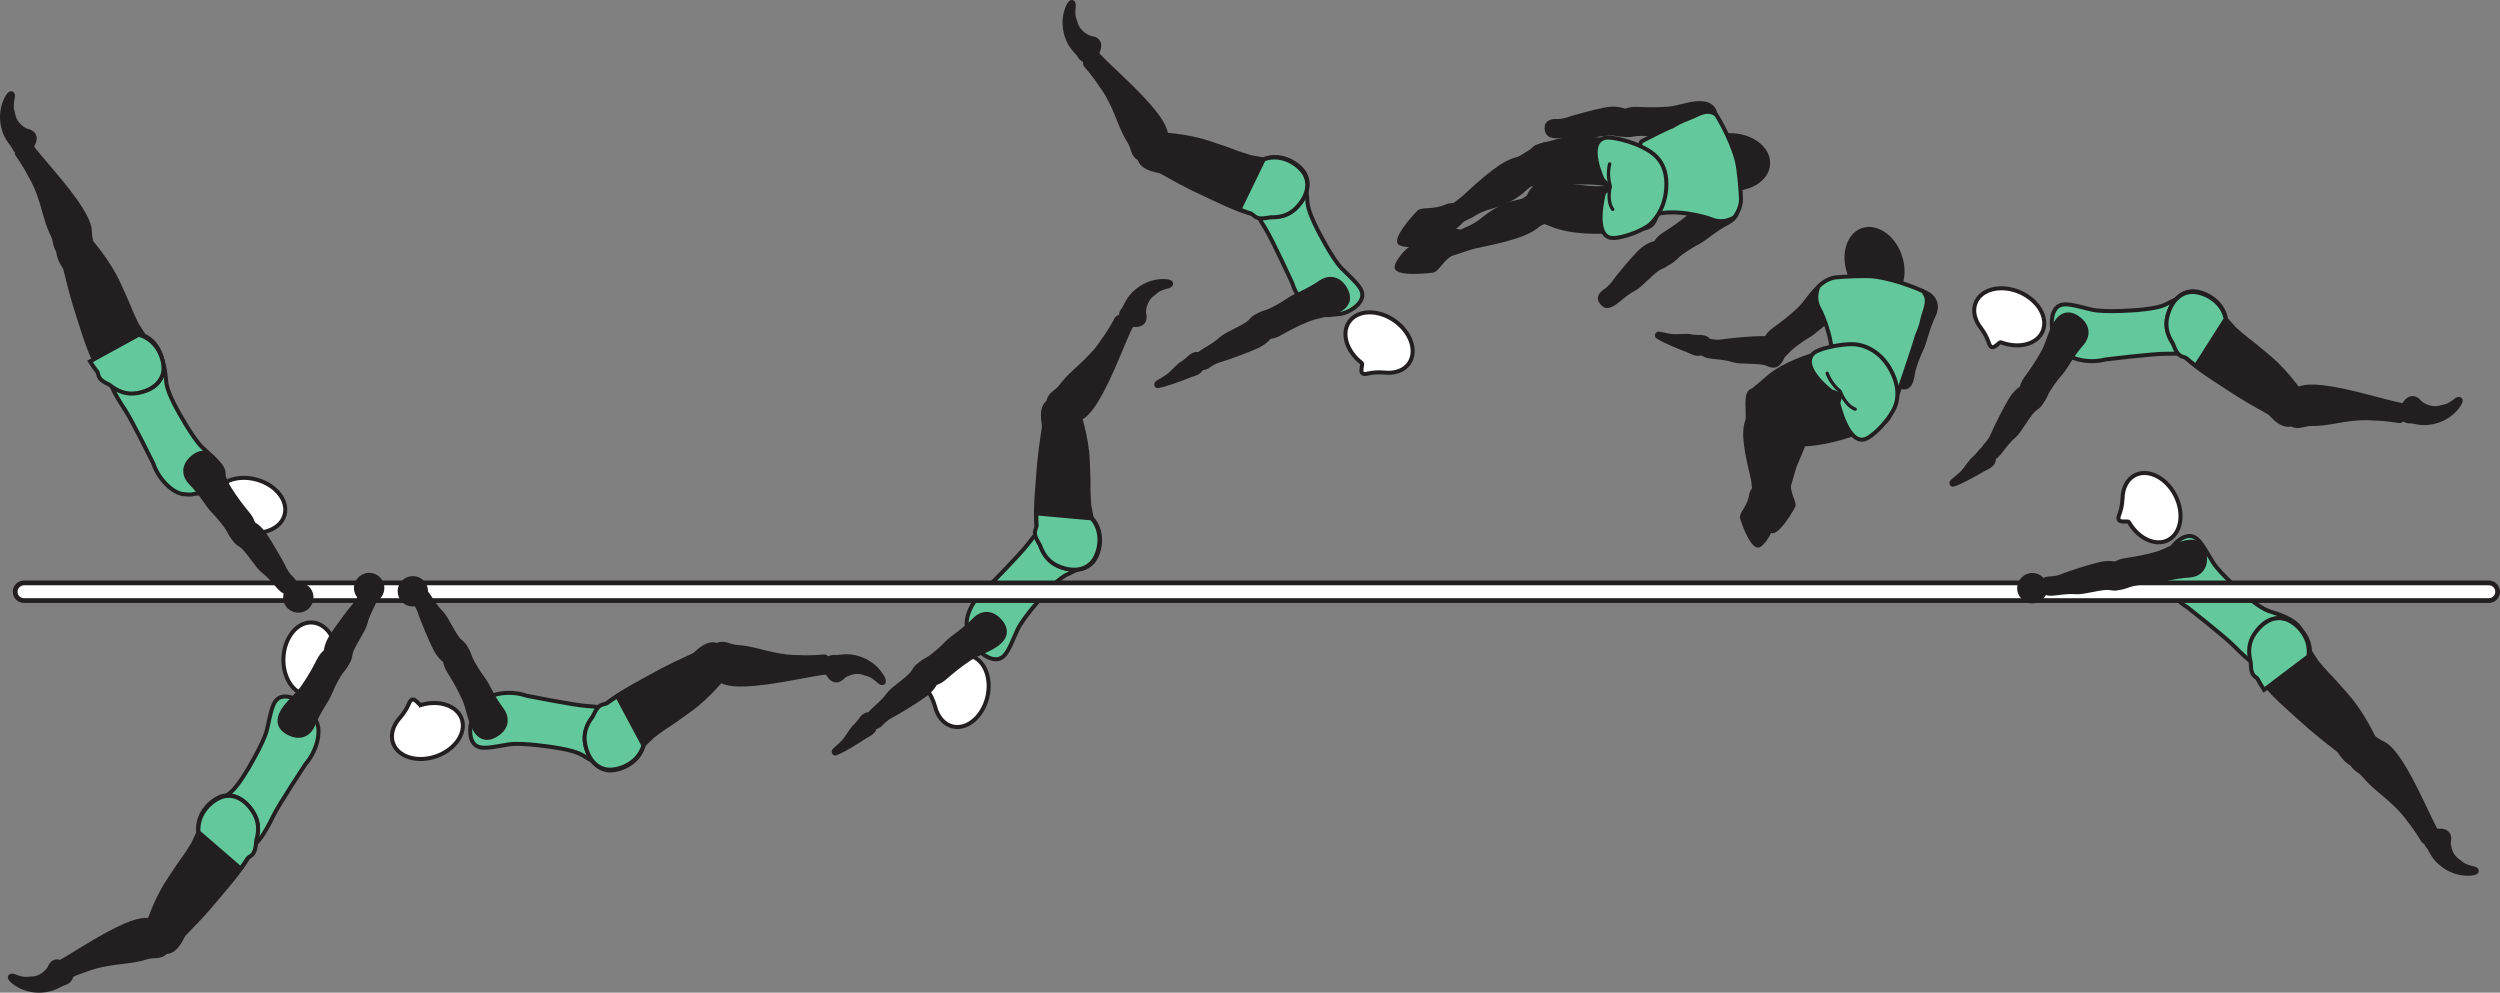 <?xml version="1.0" encoding="UTF-8" standalone="no"?>
<!-- Created with Inkscape (http://www.inkscape.org/) -->

<svg
   version="1.1"
   id="svg1"
   width="351.055"
   height="139.397"
   viewBox="0 0 351.055 139.397"
   sodipodi:docname="cell.svg"
   xmlns:inkscape="http://www.inkscape.org/namespaces/inkscape"
   xmlns:sodipodi="http://sodipodi.sourceforge.net/DTD/sodipodi-0.dtd"
   xmlns="http://www.w3.org/2000/svg"
   xmlns:svg="http://www.w3.org/2000/svg">
  <rect x="0" y="0" width="351.055" height="139.397" fill="#808080" stroke="none"/>
  <sodipodi:namedview
     id="namedview1"
     pagecolor="#ffffff"
     bordercolor="#000000"
     borderopacity="0.25"
     inkscape:showpageshadow="2"
     inkscape:pageopacity="0.0"
     inkscape:pagecheckerboard="0"
     inkscape:deskcolor="#d1d1d1">
    <inkscape:page
       x="0"
       y="0"
       inkscape:label="1"
       id="page1"
       width="351.055"
       height="139.397"
       margin="0"
       bleed="0" />
  </sodipodi:namedview>
  <defs
     id="defs1" />
  <path
     style="fill:#231f20;fill-opacity:1;fill-rule:nonzero;stroke:none"
     d="m 343.977,118.294 c 0.308,-1.314 -0.52,-1.871 -1.546,-1.756 -0.307,0.032 -0.604,-0.255 -0.907,-0.203 -0.687,0.135 -1.615,1.615 -0.577,2.703 0.072,0.073 0.442,0.808 0.79,1.317 0.704,0.996 2.584,2.636 5.272,2.433 1.276,-0.094 0.979,-0.828 0.452,-0.942 -1.67,-0.376 -1.744,-0.735 -2.14,-0.995 -1.374,-0.871 -1.344,-2.557 -1.344,-2.557"
     id="path108" />
  <path
     style="fill:none;stroke:#231f20;stroke-width:0.333;stroke-linecap:butt;stroke-linejoin:miter;stroke-miterlimit:4;stroke-dasharray:none;stroke-opacity:1"
     d="m 343.977,118.294 c 0.308,-1.314 -0.52,-1.871 -1.546,-1.756 -0.307,0.032 -0.604,-0.255 -0.907,-0.203 -0.687,0.135 -1.615,1.615 -0.577,2.703 0.072,0.073 0.442,0.808 0.79,1.317 0.704,0.996 2.584,2.636 5.272,2.433 1.276,-0.094 0.979,-0.828 0.452,-0.942 -1.67,-0.376 -1.744,-0.735 -2.14,-0.995 -1.374,-0.871 -1.344,-2.557 -1.344,-2.557 z"
     id="path109" />
  <path
     style="fill:#231f20;fill-opacity:1;fill-rule:nonzero;stroke:none"
     d="m 330.811,104.95 c 1.546,-1.662 2.068,-1.782 2.808,-1.167 0.5,0.401 1.098,0.593 1.41,0.828 1.042,0.771 2.48,2.495 5.287,8.453 0.636,1.348 1.541,3.239 1.975,3.984 0.681,1.172 -1.724,1.506 -2,1.047 -0.882,-1.468 -1.6,-2.411 -1.991,-2.901 -0.265,-0.334 -0.656,-0.984 -1.853,-2.14 -1.819,-1.76 -3.162,-2.542 -4.506,-4.178 -0.625,-0.76 -1.578,-0.932 -1.802,-1.994 -0.239,-1.058 0.672,-1.932 0.672,-1.932"
     id="path110" />
  <path
     style="fill:none;stroke:#231f20;stroke-width:0.566;stroke-linecap:butt;stroke-linejoin:miter;stroke-miterlimit:4;stroke-dasharray:none;stroke-opacity:1"
     d="m 330.811,104.95 c 1.546,-1.662 2.068,-1.782 2.808,-1.167 0.5,0.401 1.098,0.593 1.41,0.828 1.042,0.771 2.48,2.495 5.287,8.453 0.636,1.348 1.541,3.239 1.975,3.984 0.681,1.172 -1.724,1.506 -2,1.047 -0.882,-1.468 -1.6,-2.411 -1.991,-2.901 -0.265,-0.334 -0.656,-0.984 -1.853,-2.14 -1.819,-1.76 -3.162,-2.542 -4.506,-4.178 -0.625,-0.76 -1.578,-0.932 -1.802,-1.994 -0.239,-1.058 0.672,-1.932 0.672,-1.932 z"
     id="path111" />
  <path
     style="fill:#63c99d;fill-opacity:1;fill-rule:nonzero;stroke:none"
     d="m 315.248,83.559 c 2.396,2.02 3.125,2.192 4.011,2.463 5.526,1.698 4.588,4.381 2.36,6.209 -2.615,2.156 -3.511,2.979 -7.918,-1.521 -1.218,-1.255 -6.546,-5.438 -6.546,-5.438 -2.109,-1.24 -3.5,-3.578 -3.349,-5.026 0.161,-1.526 0.209,-0.906 0.614,-2.296 0.38,-1.319 1.984,-2.814 3.208,-2.678 1.178,0.136 1.865,1.656 3.136,3.714 1.011,1.625 4.484,4.573 4.484,4.573"
     id="path112" />
  <path
     style="fill:none;stroke:#231f20;stroke-width:0.566;stroke-linecap:butt;stroke-linejoin:miter;stroke-miterlimit:4;stroke-dasharray:none;stroke-opacity:1"
     d="m 315.248,83.559 c 2.396,2.02 3.125,2.192 4.011,2.463 5.526,1.698 4.588,4.381 2.36,6.209 -2.615,2.156 -3.511,2.979 -7.918,-1.521 -1.218,-1.255 -6.546,-5.438 -6.546,-5.438 -2.109,-1.24 -3.5,-3.578 -3.349,-5.026 0.161,-1.526 0.209,-0.906 0.614,-2.296 0.38,-1.319 1.984,-2.814 3.208,-2.678 1.178,0.136 1.865,1.656 3.136,3.714 1.011,1.625 4.484,4.573 4.484,4.573 z"
     id="path113" />
  <path
     style="fill:#231f20;fill-opacity:1;fill-rule:nonzero;stroke:none"
     d="m 332.957,106.168 c -2.464,3.162 -4.22,-0.521 -4.594,-0.817 -3.963,-3.073 -4.167,-3.387 -7.02,-5.928 -4.126,-3.681 -6.382,-6.839 -4.948,-9.864 0.984,-2.052 2.437,-2.813 3.744,-2.724 1.464,0.099 4.172,1.749 4.229,4.64 l 0.923,1.443 c 0.749,0.885 1.109,1.333 1.514,1.745 0.708,0.708 1.423,1.521 2.714,2.984 2.297,2.599 3.876,6.109 3.876,6.109 0.796,0.948 -0.438,2.412 -0.438,2.412"
     id="path114" />
  <path
     style="fill:none;stroke:#231f20;stroke-width:0.566;stroke-linecap:butt;stroke-linejoin:miter;stroke-miterlimit:4;stroke-dasharray:none;stroke-opacity:1"
     d="m 332.957,106.168 c -2.464,3.162 -4.22,-0.521 -4.594,-0.817 -3.963,-3.073 -4.167,-3.387 -7.02,-5.928 -4.126,-3.681 -6.382,-6.839 -4.948,-9.864 0.984,-2.052 2.437,-2.813 3.744,-2.724 1.464,0.099 4.172,1.749 4.229,4.64 l 0.923,1.443 c 0.749,0.885 1.109,1.333 1.514,1.745 0.708,0.708 1.423,1.521 2.714,2.984 2.297,2.599 3.876,6.109 3.876,6.109 0.796,0.948 -0.438,2.412 -0.438,2.412 z"
     id="path115" />
  <path
     style="fill:#63c99d;fill-opacity:1;fill-rule:nonzero;stroke:none"
     d="m 320.764,86.882 c -1.281,-0.308 -2.833,0.197 -4.145,2.062 -0.844,1.203 -0.97,2.558 -0.568,4.058 0.036,1.041 0.082,1.672 0.749,2.125 0.063,0.047 0.12,0.099 0.183,0.156 0.276,0.515 0.584,1.041 0.942,1.588 l 6.23,-4.713 c 0.437,-2.86 -1.97,-4.938 -3.391,-5.276"
     id="path116" />
  <path
     style="fill:none;stroke:#231f20;stroke-width:0.566;stroke-linecap:butt;stroke-linejoin:miter;stroke-miterlimit:4;stroke-dasharray:none;stroke-opacity:1"
     d="m 320.764,86.882 c -1.281,-0.308 -2.833,0.197 -4.145,2.062 -0.844,1.203 -0.97,2.558 -0.568,4.058 0.036,1.041 0.082,1.672 0.749,2.125 0.063,0.047 0.12,0.099 0.183,0.156 0.276,0.515 0.584,1.041 0.942,1.588 l 6.23,-4.713 c 0.437,-2.86 -1.97,-4.938 -3.391,-5.276 z"
     id="path117" />
  <path
     style="fill:#231f20;fill-opacity:1;fill-rule:nonzero;stroke:none"
     d="m 226.119,42.861 c 0.64,-0.094 1.905,-1.567 3.348,-2.287 0.969,-0.495 2.709,-2.619 3.709,-3.031 0.911,-0.38 1.302,-0.645 1.052,-1.76 -0.157,-0.666 -0.87,-1.854 -1.381,-1.765 -1.161,0.208 -1.957,0.724 -2.719,1.479 -0.853,0.864 -2.973,3.41 -3.322,3.912 -0.859,1.26 -1.563,1.478 -1.823,1.785 -0.489,0.584 -0.38,0.917 -0.073,1.313 0.589,0.76 1.209,0.354 1.209,0.354"
     id="path118" />
  <path
     style="fill:none;stroke:#231f20;stroke-width:0.566;stroke-linecap:butt;stroke-linejoin:miter;stroke-miterlimit:4;stroke-dasharray:none;stroke-opacity:1"
     d="m 226.119,42.861 c 0.64,-0.094 1.905,-1.567 3.348,-2.287 0.969,-0.495 2.709,-2.619 3.709,-3.031 0.911,-0.38 1.302,-0.645 1.052,-1.76 -0.157,-0.666 -0.87,-1.854 -1.381,-1.765 -1.161,0.208 -1.957,0.724 -2.719,1.479 -0.853,0.864 -2.973,3.41 -3.322,3.912 -0.859,1.26 -1.563,1.478 -1.823,1.785 -0.489,0.584 -0.38,0.917 -0.073,1.313 0.589,0.76 1.209,0.354 1.209,0.354 z"
     id="path119" />
  <path
     style="fill:#231f20;fill-opacity:1;fill-rule:nonzero;stroke:none"
     d="m 233.128,36.737 c 0.814,1.005 2.136,-0.552 2.543,-0.907 0.411,-0.36 1.692,-1.24 2.776,-1.797 1.093,-0.563 2.208,-1.73 4.271,-2.796 1.093,-0.563 1.796,-1.792 0.91,-3.334 -0.874,-1.526 -2.052,-1.605 -3.265,-0.729 -1.213,0.875 -1.979,2.208 -3.14,3.181 -1.156,0.97 -2.432,1.85 -3.464,2.491 -1.177,0.733 -1.479,1.531 -1.407,2.005 0.183,1.182 0.776,1.886 0.776,1.886"
     id="path120" />
  <path
     style="fill:none;stroke:#231f20;stroke-width:0.566;stroke-linecap:butt;stroke-linejoin:miter;stroke-miterlimit:4;stroke-dasharray:none;stroke-opacity:1"
     d="m 233.128,36.737 c 0.814,1.005 2.136,-0.552 2.543,-0.907 0.411,-0.36 1.692,-1.24 2.776,-1.797 1.093,-0.563 2.208,-1.73 4.271,-2.796 1.093,-0.563 1.796,-1.792 0.91,-3.334 -0.874,-1.526 -2.052,-1.605 -3.265,-0.729 -1.213,0.875 -1.979,2.208 -3.14,3.181 -1.156,0.97 -2.432,1.85 -3.464,2.491 -1.177,0.733 -1.479,1.531 -1.407,2.005 0.183,1.182 0.776,1.886 0.776,1.886 z"
     id="path121" />
  <path
     style="fill:#231f20;fill-opacity:1;fill-rule:nonzero;stroke:none"
     d="m 117.275,105.808 c 0.719,-0.15 3.484,-1.869 4.088,-2.296 0.552,-0.37 1.667,-0.693 1.48,-1.838 -0.062,-0.454 -0.494,-1.079 -0.734,-1.287 -0.199,-0.167 -0.511,-0.073 -0.814,0.177 -0.52,0.427 -0.5,0.755 -1.442,1.62 0,0 -0.187,0.239 -0.49,0.687 -0.942,1.333 -0.405,0.839 -2.197,2.475 -0.131,0.109 -0.104,0.312 -0.027,0.4 0.136,0.12 0.136,0.062 0.136,0.062"
     id="path122" />
  <path
     style="fill:none;stroke:#231f20;stroke-width:0.566;stroke-linecap:round;stroke-linejoin:round;stroke-miterlimit:4;stroke-dasharray:none;stroke-opacity:1"
     d="m 117.275,105.808 c 0.719,-0.15 3.484,-1.869 4.088,-2.296 0.552,-0.37 1.667,-0.693 1.48,-1.838 -0.062,-0.454 -0.494,-1.079 -0.734,-1.287 -0.199,-0.167 -0.511,-0.073 -0.814,0.177 -0.52,0.427 -0.5,0.755 -1.442,1.62 0,0 -0.187,0.239 -0.49,0.687 -0.942,1.333 -0.405,0.839 -2.197,2.475 -0.131,0.109 -0.104,0.312 -0.027,0.4 0.136,0.12 0.136,0.062 0.136,0.062 z"
     id="path123" />
  <path
     style="fill:#231f20;fill-opacity:1;fill-rule:nonzero;stroke:none"
     d="m 217.967,19.049 c 0.579,0.292 2.464,-0.178 4.052,0.068 1.079,0.156 3.724,-0.574 4.781,-0.334 0.964,0.219 1.434,0.23 1.876,-0.828 0.26,-0.636 0.359,-2.01 -0.105,-2.234 -1.072,-0.506 -2.02,-0.542 -3.077,-0.366 -1.199,0.21 -4.396,1.063 -4.97,1.272 -1.426,0.531 -2.129,0.296 -2.52,0.4 -0.734,0.199 -0.838,0.527 -0.824,1.032 0.048,0.959 0.787,0.99 0.787,0.99"
     id="path124" />
  <path
     style="fill:none;stroke:#231f20;stroke-width:0.566;stroke-linecap:butt;stroke-linejoin:miter;stroke-miterlimit:4;stroke-dasharray:none;stroke-opacity:1"
     d="m 217.967,19.049 c 0.579,0.292 2.464,-0.178 4.052,0.068 1.079,0.156 3.724,-0.574 4.781,-0.334 0.964,0.219 1.434,0.23 1.876,-0.828 0.26,-0.636 0.359,-2.01 -0.105,-2.234 -1.072,-0.506 -2.02,-0.542 -3.077,-0.366 -1.199,0.21 -4.396,1.063 -4.97,1.272 -1.426,0.531 -2.129,0.296 -2.52,0.4 -0.734,0.199 -0.838,0.527 -0.824,1.032 0.048,0.959 0.787,0.99 0.787,0.99 z"
     id="path125" />
  <path
     style="fill:#231f20;fill-opacity:1;fill-rule:nonzero;stroke:none"
     d="m 227.228,18.101 c 0.083,1.292 2.063,0.786 2.594,0.724 0.546,-0.052 2.098,-0.031 3.306,0.14 1.22,0.172 2.808,-0.13 5.11,0.188 1.209,0.172 2.496,-0.422 2.666,-2.192 0.167,-1.751 -0.749,-2.496 -2.249,-2.486 -1.489,0.011 -2.891,0.662 -4.401,0.782 -1.506,0.125 -3.052,0.104 -4.266,0.037 -1.385,-0.089 -2.093,0.391 -2.302,0.817 -0.536,1.074 -0.458,1.99 -0.458,1.99"
     id="path126" />
  <path
     style="fill:none;stroke:#231f20;stroke-width:0.566;stroke-linecap:butt;stroke-linejoin:miter;stroke-miterlimit:4;stroke-dasharray:none;stroke-opacity:1"
     d="m 227.228,18.101 c 0.083,1.292 2.063,0.786 2.594,0.724 0.546,-0.052 2.098,-0.031 3.306,0.14 1.22,0.172 2.808,-0.13 5.11,0.188 1.209,0.172 2.496,-0.422 2.666,-2.192 0.167,-1.751 -0.749,-2.496 -2.249,-2.486 -1.489,0.011 -2.891,0.662 -4.401,0.782 -1.506,0.125 -3.052,0.104 -4.266,0.037 -1.385,-0.089 -2.093,0.391 -2.302,0.817 -0.536,1.074 -0.458,1.99 -0.458,1.99 z"
     id="path127" />
  <path
     style="fill:#231f20;fill-opacity:1;fill-rule:nonzero;stroke:none"
     d="m 160.759,43.945 c 0.355,1.306 -0.453,1.89 -1.484,1.801 -0.313,-0.02 -0.598,0.281 -0.896,0.235 -0.697,-0.12 -1.666,-1.568 -0.666,-2.678 0.073,-0.082 0.412,-0.828 0.749,-1.348 0.672,-1.016 2.496,-2.718 5.188,-2.6 1.276,0.058 1.011,0.803 0.484,0.939 -1.656,0.416 -1.719,0.785 -2.115,1.057 -1.342,0.911 -1.26,2.594 -1.26,2.594"
     id="path128" />
  <path
     style="fill:none;stroke:#231f20;stroke-width:0.333;stroke-linecap:butt;stroke-linejoin:miter;stroke-miterlimit:4;stroke-dasharray:none;stroke-opacity:1"
     d="m 160.759,43.945 c 0.355,1.306 -0.453,1.89 -1.484,1.801 -0.313,-0.02 -0.598,0.281 -0.896,0.235 -0.697,-0.12 -1.666,-1.568 -0.666,-2.678 0.073,-0.082 0.412,-0.828 0.749,-1.348 0.672,-1.016 2.496,-2.718 5.188,-2.6 1.276,0.058 1.011,0.803 0.484,0.939 -1.656,0.416 -1.719,0.785 -2.115,1.057 -1.342,0.911 -1.26,2.594 -1.26,2.594 z"
     id="path129" />
  <path
     style="fill:#63c99d;fill-opacity:1;fill-rule:nonzero;stroke:none"
     d="m 146.734,83.355 c 2.124,-2.301 2.828,-2.567 3.671,-2.947 5.266,-2.381 4,-4.922 1.562,-6.453 -2.869,-1.813 -3.864,-2.511 -7.661,2.5 -1.063,1.4 -5.812,6.219 -5.812,6.219 -1.937,1.5 -3.032,3.994 -2.699,5.416 0.355,1.489 0.33,0.874 0.902,2.188 0.557,1.27 2.322,2.546 3.521,2.254 1.156,-0.276 1.645,-1.869 2.645,-4.077 0.798,-1.74 3.871,-5.1 3.871,-5.1"
     id="path130" />
  <path
     style="fill:none;stroke:#231f20;stroke-width:0.566;stroke-linecap:butt;stroke-linejoin:miter;stroke-miterlimit:4;stroke-dasharray:none;stroke-opacity:1"
     d="m 146.734,83.355 c 2.124,-2.301 2.828,-2.567 3.671,-2.947 5.266,-2.381 4,-4.922 1.562,-6.453 -2.869,-1.813 -3.864,-2.511 -7.661,2.5 -1.063,1.4 -5.812,6.219 -5.812,6.219 -1.937,1.5 -3.032,3.994 -2.699,5.416 0.355,1.489 0.33,0.874 0.902,2.188 0.557,1.27 2.322,2.546 3.521,2.254 1.156,-0.276 1.645,-1.869 2.645,-4.077 0.798,-1.74 3.871,-5.1 3.871,-5.1 z"
     id="path131" />
  <path
     style="fill:#ffffff;fill-opacity:1;fill-rule:nonzero;stroke:none"
     d="m 131.426,95.798 c -0.083,0.229 -1.235,0.13 -1.317,0.641 -0.09,0.525 0.64,0.844 1.186,2.755 l 0.006,0.016 c 0.354,1.412 1.229,2.494 2.448,2.797 2.016,0.5 4.198,-1.319 4.88,-4.052 0.682,-2.751 -0.406,-5.376 -2.416,-5.876 -1.927,-0.484 -4.022,1.167 -4.787,3.719"
     id="path132" />
  <path
     style="fill:none;stroke:#231f20;stroke-width:0.566;stroke-linecap:butt;stroke-linejoin:miter;stroke-miterlimit:4;stroke-dasharray:none;stroke-opacity:1"
     d="m 131.426,95.798 c -0.083,0.229 -1.235,0.13 -1.317,0.641 -0.09,0.525 0.64,0.844 1.186,2.755 l 0.006,0.016 c 0.354,1.412 1.229,2.494 2.448,2.797 2.016,0.5 4.198,-1.319 4.88,-4.052 0.682,-2.751 -0.406,-5.376 -2.416,-5.876 -1.927,-0.484 -4.022,1.167 -4.787,3.719 z"
     id="path133" />
  <path
     style="fill:#231f20;fill-opacity:1;fill-rule:nonzero;stroke:none"
     d="m 147.978,58.278 c 1.62,1.582 2.147,1.677 2.86,1.036 0.479,-0.427 1.063,-0.656 1.364,-0.896 1.011,-0.812 2.369,-2.615 4.901,-8.687 0.568,-1.376 1.386,-3.308 1.787,-4.073 0.615,-1.203 -1.803,-1.427 -2.057,-0.953 -0.808,1.516 -1.484,2.484 -1.85,2.984 -0.254,0.349 -0.604,1.021 -1.754,2.234 -1.73,1.839 -3.048,2.683 -4.303,4.38 -0.593,0.787 -1.531,1.005 -1.708,2.073 -0.193,1.068 0.76,1.902 0.76,1.902"
     id="path134" />
  <path
     style="fill:none;stroke:#231f20;stroke-width:0.566;stroke-linecap:butt;stroke-linejoin:miter;stroke-miterlimit:4;stroke-dasharray:none;stroke-opacity:1"
     d="m 147.978,58.278 c 1.62,1.582 2.147,1.677 2.86,1.036 0.479,-0.427 1.063,-0.656 1.364,-0.896 1.011,-0.812 2.369,-2.615 4.901,-8.687 0.568,-1.376 1.386,-3.308 1.787,-4.073 0.615,-1.203 -1.803,-1.427 -2.057,-0.953 -0.808,1.516 -1.484,2.484 -1.85,2.984 -0.254,0.349 -0.604,1.021 -1.754,2.234 -1.73,1.839 -3.048,2.683 -4.303,4.38 -0.593,0.787 -1.531,1.005 -1.708,2.073 -0.193,1.068 0.76,1.902 0.76,1.902 z"
     id="path135" />
  <path
     style="fill:#231f20;fill-opacity:1;fill-rule:nonzero;stroke:#231f20;stroke-width:0.566;stroke-linecap:round;stroke-linejoin:round;stroke-miterlimit:4;stroke-dasharray:none;stroke-opacity:1"
     d="m 147.067,56.564 c -1.062,0.948 -0.417,3.006 -0.474,3.343 -0.75,4.953 -0.678,5.329 -0.984,9.141 -0.438,5.511 0.104,9.35 3.234,10.542 2.124,0.808 3.698,0.354 4.588,-0.615 0.984,-1.077 1.807,-4.145 -0.15,-6.271 l -0.319,-1.686 c -0.077,-1.163 -0.119,-1.735 -0.115,-2.303 0.022,-1 -0.02,-2.079 -0.098,-4.036 -0.135,-3.469 -1.411,-7.095 -1.411,-7.095 -0.021,-0.312 -0.157,-0.552 -0.344,-0.749"
     id="path136" />
  <path
     style="fill:#63c99d;fill-opacity:1;fill-rule:nonzero;stroke:none"
     d="m 153.311,72.794 -7.781,-0.704 c -0.016,0.614 0,1.188 0.032,1.74 -0.027,0.134 -0.057,0.265 -0.104,0.374 -0.344,0.792 0,1.366 0.599,2.396 0.473,1.364 1.281,2.36 2.562,2.907 2.094,0.88 3.682,0.489 4.61,-0.448 1.025,-1.037 1.962,-4.073 0.082,-6.265"
     id="path137" />
  <path
     style="fill:none;stroke:#231f20;stroke-width:0.566;stroke-linecap:butt;stroke-linejoin:miter;stroke-miterlimit:4;stroke-dasharray:none;stroke-opacity:1"
     d="m 153.311,72.794 -7.781,-0.704 c -0.016,0.614 0,1.188 0.032,1.74 -0.027,0.134 -0.057,0.265 -0.104,0.374 -0.344,0.792 0,1.366 0.599,2.396 0.473,1.364 1.281,2.36 2.562,2.907 2.094,0.88 3.682,0.489 4.61,-0.448 1.025,-1.037 1.962,-4.073 0.082,-6.265 z"
     id="path138" />
  <path
     style="fill:#231f20;fill-opacity:1;fill-rule:nonzero;stroke:none"
     d="m 121.973,100.518 c 0.182,-0.615 1.833,-1.663 2.756,-2.98 0.62,-0.886 2.978,-2.292 3.53,-3.224 0.511,-0.859 0.823,-1.203 1.896,-0.787 0.636,0.245 1.703,1.131 1.542,1.615 -0.375,1.13 -1,1.838 -1.854,2.474 -0.98,0.73 -3.802,2.454 -4.354,2.73 -1.364,0.661 -1.688,1.328 -2.031,1.541 -0.652,0.396 -0.964,0.244 -1.313,-0.12 -0.667,-0.692 -0.172,-1.249 -0.172,-1.249"
     id="path139" />
  <path
     style="fill:none;stroke:#231f20;stroke-width:0.566;stroke-linecap:butt;stroke-linejoin:miter;stroke-miterlimit:4;stroke-dasharray:none;stroke-opacity:1"
     d="m 121.973,100.518 c 0.182,-0.615 1.833,-1.663 2.756,-2.98 0.62,-0.886 2.978,-2.292 3.53,-3.224 0.511,-0.859 0.823,-1.203 1.896,-0.787 0.636,0.245 1.703,1.131 1.542,1.615 -0.375,1.13 -1,1.838 -1.854,2.474 -0.98,0.73 -3.802,2.454 -4.354,2.73 -1.364,0.661 -1.688,1.328 -2.031,1.541 -0.652,0.396 -0.964,0.244 -1.313,-0.12 -0.667,-0.692 -0.172,-1.249 -0.172,-1.249 z"
     id="path140" />
  <path
     style="fill:#231f20;fill-opacity:1;fill-rule:nonzero;stroke:none"
     d="m 128.853,94.622 c -0.728,-1.068 1.136,-1.891 1.589,-2.178 0.463,-0.292 1.672,-1.27 2.511,-2.156 0.858,-0.885 2.285,-1.63 3.9,-3.302 0.849,-0.88 2.229,-1.203 3.458,0.078 1.208,1.271 0.954,2.432 -0.234,3.344 -1.182,0.911 -2.687,1.266 -3.943,2.104 -1.26,0.834 -2.468,1.802 -3.375,2.61 -1.036,0.916 -1.885,0.989 -2.317,0.781 -1.079,-0.516 -1.589,-1.281 -1.589,-1.281"
     id="path141" />
  <path
     style="fill:none;stroke:#231f20;stroke-width:0.566;stroke-linecap:butt;stroke-linejoin:miter;stroke-miterlimit:4;stroke-dasharray:none;stroke-opacity:1"
     d="m 128.853,94.622 c -0.728,-1.068 1.136,-1.891 1.589,-2.178 0.463,-0.292 1.672,-1.27 2.511,-2.156 0.858,-0.885 2.285,-1.63 3.9,-3.302 0.849,-0.88 2.229,-1.203 3.458,0.078 1.208,1.271 0.954,2.432 -0.234,3.344 -1.182,0.911 -2.687,1.266 -3.943,2.104 -1.26,0.834 -2.468,1.802 -3.375,2.61 -1.036,0.916 -1.885,0.989 -2.317,0.781 -1.079,-0.516 -1.589,-1.281 -1.589,-1.281 z"
     id="path142" />
  <path
     style="fill:#231f20;fill-opacity:1;fill-rule:nonzero;stroke:none"
     d="m 162.525,54.204 c 0.734,-0.005 3.776,-1.14 4.458,-1.442 0.615,-0.25 1.771,-0.35 1.812,-1.506 0.027,-0.458 -0.27,-1.156 -0.462,-1.405 -0.167,-0.209 -0.486,-0.177 -0.834,0.009 -0.594,0.319 -0.641,0.642 -1.729,1.303 0,0 -0.24,0.192 -0.625,0.579 -1.183,1.118 -0.563,0.738 -2.64,1.989 -0.152,0.083 -0.167,0.287 -0.104,0.385 0.109,0.151 0.124,0.088 0.124,0.088"
     id="path143" />
  <path
     style="fill:none;stroke:#231f20;stroke-width:0.566;stroke-linecap:round;stroke-linejoin:round;stroke-miterlimit:4;stroke-dasharray:none;stroke-opacity:1"
     d="m 162.525,54.204 c 0.734,-0.005 3.776,-1.14 4.458,-1.442 0.615,-0.25 1.771,-0.35 1.812,-1.506 0.027,-0.458 -0.27,-1.156 -0.462,-1.405 -0.167,-0.209 -0.486,-0.177 -0.834,0.009 -0.594,0.319 -0.641,0.642 -1.729,1.303 0,0 -0.24,0.192 -0.625,0.579 -1.183,1.118 -0.563,0.738 -2.64,1.989 -0.152,0.083 -0.167,0.287 -0.104,0.385 0.109,0.151 0.124,0.088 0.124,0.088 z"
     id="path144" />
  <path
     style="fill:#231f20;fill-opacity:1;fill-rule:nonzero;stroke:none"
     d="m 153.119,5.199 c 1.343,0.136 1.604,1.095 1.156,2.032 -0.13,0.282 0.047,0.662 -0.098,0.922 -0.355,0.609 -2.058,1 -2.746,-0.328 -0.046,-0.099 -0.62,-0.678 -0.989,-1.178 -0.713,-0.984 -1.656,-3.296 -0.595,-5.77 0.506,-1.172 1.106,-0.662 1.048,-0.126 -0.193,1.699 0.124,1.886 0.239,2.355 0.376,1.579 1.985,2.093 1.985,2.093"
     id="path145" />
  <path
     style="fill:none;stroke:#231f20;stroke-width:0.333;stroke-linecap:butt;stroke-linejoin:miter;stroke-miterlimit:4;stroke-dasharray:none;stroke-opacity:1"
     d="m 153.119,5.199 c 1.343,0.136 1.604,1.095 1.156,2.032 -0.13,0.282 0.047,0.662 -0.098,0.922 -0.355,0.609 -2.058,1 -2.746,-0.328 -0.046,-0.099 -0.62,-0.678 -0.989,-1.178 -0.713,-0.984 -1.656,-3.296 -0.595,-5.77 0.506,-1.172 1.106,-0.662 1.048,-0.126 -0.193,1.699 0.124,1.886 0.239,2.355 0.376,1.579 1.985,2.093 1.985,2.093 z"
     id="path146" />
  <path
     style="fill:#63c99d;fill-opacity:1;fill-rule:nonzero;stroke:none"
     d="m 185.01,32.267 c -1.402,-2.797 -1.402,-3.552 -1.459,-4.473 -0.36,-5.772 -3.188,-5.485 -5.48,-3.745 -2.713,2.036 -3.718,2.724 -0.375,8.052 0.932,1.484 3.762,7.636 3.762,7.636 0.718,2.342 2.661,4.244 4.104,4.437 1.525,0.192 0.937,0.005 2.369,-0.068 1.385,-0.068 3.208,-1.271 3.36,-2.495 0.145,-1.182 -1.172,-2.198 -2.881,-3.917 -1.348,-1.364 -3.4,-5.427 -3.4,-5.427"
     id="path147" />
  <path
     style="fill:none;stroke:#231f20;stroke-width:0.566;stroke-linecap:butt;stroke-linejoin:miter;stroke-miterlimit:4;stroke-dasharray:none;stroke-opacity:1"
     d="m 185.01,32.267 c -1.402,-2.797 -1.402,-3.552 -1.459,-4.473 -0.36,-5.772 -3.188,-5.485 -5.48,-3.745 -2.713,2.036 -3.718,2.724 -0.375,8.052 0.932,1.484 3.762,7.636 3.762,7.636 0.718,2.342 2.661,4.244 4.104,4.437 1.525,0.192 0.937,0.005 2.369,-0.068 1.385,-0.068 3.208,-1.271 3.36,-2.495 0.145,-1.182 -1.172,-2.198 -2.881,-3.917 -1.348,-1.364 -3.4,-5.427 -3.4,-5.427 z"
     id="path148" />
  <path
     style="fill:#ffffff;fill-opacity:1;fill-rule:nonzero;stroke:none"
     d="m 191.234,50.986 c 0.181,0.161 -0.319,1.202 0.129,1.464 0.459,0.265 1.016,-0.303 2.995,-0.136 h 0.021 c 1.443,0.166 2.765,-0.266 3.479,-1.296 1.182,-1.715 0.25,-4.396 -2.063,-6.005 -2.328,-1.61 -5.167,-1.516 -6.353,0.186 -1.131,1.631 -0.328,4.172 1.792,5.787"
     id="path149" />
  <path
     style="fill:none;stroke:#231f20;stroke-width:0.566;stroke-linecap:butt;stroke-linejoin:miter;stroke-miterlimit:4;stroke-dasharray:none;stroke-opacity:1"
     d="m 191.234,50.986 c 0.181,0.161 -0.319,1.202 0.129,1.464 0.459,0.265 1.016,-0.303 2.995,-0.136 h 0.021 c 1.443,0.166 2.765,-0.266 3.479,-1.296 1.182,-1.715 0.25,-4.396 -2.063,-6.005 -2.328,-1.61 -5.167,-1.516 -6.353,0.186 -1.131,1.631 -0.328,4.172 1.792,5.787 z"
     id="path150" />
  <path
     style="fill:#231f20;fill-opacity:1;fill-rule:nonzero;stroke:none"
     d="m 161.999,22.226 c 2.052,-0.953 2.323,-1.412 1.974,-2.303 -0.224,-0.604 -0.235,-1.229 -0.354,-1.598 -0.401,-1.23 -1.604,-3.14 -6.385,-7.651 -1.089,-1.021 -2.605,-2.469 -3.177,-3.115 -0.907,-1.005 -1.975,1.178 -1.62,1.583 1.13,1.292 1.797,2.267 2.134,2.792 0.24,0.355 0.74,0.927 1.47,2.427 1.104,2.27 1.432,3.797 2.573,5.578 0.525,0.834 0.401,1.782 1.333,2.334 0.932,0.552 2.052,-0.047 2.052,-0.047"
     id="path151" />
  <path
     style="fill:none;stroke:#231f20;stroke-width:0.566;stroke-linecap:butt;stroke-linejoin:miter;stroke-miterlimit:4;stroke-dasharray:none;stroke-opacity:1"
     d="m 161.999,22.226 c 2.052,-0.953 2.323,-1.412 1.974,-2.303 -0.224,-0.604 -0.235,-1.229 -0.354,-1.598 -0.401,-1.23 -1.604,-3.14 -6.385,-7.651 -1.089,-1.021 -2.605,-2.469 -3.177,-3.115 -0.907,-1.005 -1.975,1.178 -1.62,1.583 1.13,1.292 1.797,2.267 2.134,2.792 0.24,0.355 0.74,0.927 1.47,2.427 1.104,2.27 1.432,3.797 2.573,5.578 0.525,0.834 0.401,1.782 1.333,2.334 0.932,0.552 2.052,-0.047 2.052,-0.047 z"
     id="path152" />
  <path
     style="fill:#231f20;fill-opacity:1;fill-rule:nonzero;stroke:#231f20;stroke-width:0.566;stroke-linecap:round;stroke-linejoin:round;stroke-miterlimit:4;stroke-dasharray:none;stroke-opacity:1"
     d="m 160.071,22.475 c 0.511,1.328 2.663,1.454 2.959,1.626 4.371,2.453 4.745,2.521 8.199,4.15 4.999,2.366 8.786,3.219 11.009,0.714 1.505,-1.703 1.636,-3.334 1.048,-4.51 -0.662,-1.302 -3.24,-3.161 -5.923,-2.078 l -1.686,-0.298 c -1.115,-0.337 -1.662,-0.505 -2.199,-0.713 -0.927,-0.375 -1.948,-0.713 -3.807,-1.333 -3.292,-1.099 -7.13,-1.192 -7.13,-1.192 -0.303,-0.09 -0.579,-0.047 -0.828,0.057"
     id="path153" />
  <path
     style="fill:#63c99d;fill-opacity:1;fill-rule:nonzero;stroke:none"
     d="m 183.291,24.679 c -0.605,-1.328 -3.115,-3.286 -5.833,-2.302 l -3.412,7.026 c 0.573,0.234 1.115,0.427 1.645,0.588 0.115,0.074 0.224,0.151 0.308,0.23 0.62,0.604 1.281,0.484 2.453,0.292 1.443,0.041 2.662,-0.366 3.624,-1.371 1.568,-1.64 1.767,-3.271 1.215,-4.463"
     id="path154" />
  <path
     style="fill:none;stroke:#231f20;stroke-width:0.566;stroke-linecap:butt;stroke-linejoin:miter;stroke-miterlimit:4;stroke-dasharray:none;stroke-opacity:1"
     d="m 183.291,24.679 c -0.605,-1.328 -3.115,-3.286 -5.833,-2.302 l -3.412,7.026 c 0.573,0.234 1.115,0.427 1.645,0.588 0.115,0.074 0.224,0.151 0.308,0.23 0.62,0.604 1.281,0.484 2.453,0.292 1.443,0.041 2.662,-0.366 3.624,-1.371 1.568,-1.64 1.767,-3.271 1.215,-4.463 z"
     id="path155" />
  <path
     style="fill:#231f20;fill-opacity:1;fill-rule:nonzero;stroke:none"
     d="m 168.171,49.95 c 0.302,-0.568 2.124,-1.265 3.291,-2.376 0.787,-0.749 3.371,-1.661 4.1,-2.463 0.672,-0.74 1.041,-1.016 2.014,-0.396 0.574,0.37 1.448,1.443 1.194,1.886 -0.594,1.03 -1.344,1.609 -2.308,2.062 -1.104,0.522 -4.213,1.651 -4.812,1.812 -1.464,0.38 -1.916,0.969 -2.292,1.109 -0.713,0.262 -0.995,0.052 -1.265,-0.374 -0.516,-0.812 0.078,-1.26 0.078,-1.26"
     id="path156" />
  <path
     style="fill:none;stroke:#231f20;stroke-width:0.566;stroke-linecap:butt;stroke-linejoin:miter;stroke-miterlimit:4;stroke-dasharray:none;stroke-opacity:1"
     d="m 168.171,49.95 c 0.302,-0.568 2.124,-1.265 3.291,-2.376 0.787,-0.749 3.371,-1.661 4.1,-2.463 0.672,-0.74 1.041,-1.016 2.014,-0.396 0.574,0.37 1.448,1.443 1.194,1.886 -0.594,1.03 -1.344,1.609 -2.308,2.062 -1.104,0.522 -4.213,1.651 -4.812,1.812 -1.464,0.38 -1.916,0.969 -2.292,1.109 -0.713,0.262 -0.995,0.052 -1.265,-0.374 -0.516,-0.812 0.078,-1.26 0.078,-1.26 z"
     id="path157" />
  <path
     style="fill:#231f20;fill-opacity:1;fill-rule:nonzero;stroke:none"
     d="m 176.082,45.533 c -0.5,-1.192 1.489,-1.63 1.989,-1.818 0.511,-0.197 1.891,-0.917 2.891,-1.62 1.01,-0.697 2.562,-1.14 4.474,-2.468 1.006,-0.698 2.422,-0.734 3.37,0.76 0.937,1.49 0.458,2.574 -0.886,3.235 -1.344,0.661 -2.885,0.708 -4.281,1.281 -1.401,0.567 -2.776,1.282 -3.828,1.891 -1.197,0.692 -2.047,0.599 -2.421,0.307 -0.959,-0.719 -1.308,-1.568 -1.308,-1.568"
     id="path158" />
  <path
     style="fill:none;stroke:#231f20;stroke-width:0.566;stroke-linecap:butt;stroke-linejoin:miter;stroke-miterlimit:4;stroke-dasharray:none;stroke-opacity:1"
     d="m 176.082,45.533 c -0.5,-1.192 1.489,-1.63 1.989,-1.818 0.511,-0.197 1.891,-0.917 2.891,-1.62 1.01,-0.697 2.562,-1.14 4.474,-2.468 1.006,-0.698 2.422,-0.734 3.37,0.76 0.937,1.49 0.458,2.574 -0.886,3.235 -1.344,0.661 -2.885,0.708 -4.281,1.281 -1.401,0.567 -2.776,1.282 -3.828,1.891 -1.197,0.692 -2.047,0.599 -2.421,0.307 -0.959,-0.719 -1.308,-1.568 -1.308,-1.568 z"
     id="path159" />
  <path
     style="fill:#ffffff;fill-opacity:1;fill-rule:nonzero;stroke:none"
     d="m 2.128,83.095 c 0,0.688 0.553,1.24 1.24,1.24 H 349.483 c 0.688,0 1.24,-0.552 1.24,-1.24 0,-0.687 -0.552,-1.24 -1.24,-1.24 H 3.369 c -0.687,0 -1.24,0.553 -1.24,1.24"
     id="path160" />
  <path
     style="fill:none;stroke:#231f20;stroke-width:0.666;stroke-linecap:butt;stroke-linejoin:miter;stroke-miterlimit:4;stroke-dasharray:none;stroke-opacity:1"
     d="m 2.128,83.095 c 0,0.688 0.553,1.24 1.24,1.24 H 349.483 c 0.688,0 1.24,-0.552 1.24,-1.24 0,-0.687 -0.552,-1.24 -1.24,-1.24 H 3.369 c -0.687,0 -1.24,0.553 -1.24,1.24 z"
     id="path161" />
  <path
     style="fill:#231f20;fill-opacity:1;fill-rule:nonzero;stroke:none"
     d="m 51.598,80.45 c 1.172,-0.136 2.229,0.708 2.36,1.88 0.135,1.172 -0.709,2.224 -1.881,2.358 -1.167,0.131 -2.224,-0.708 -2.359,-1.88 -0.13,-1.166 0.708,-2.224 1.88,-2.358"
     id="path162" />
  <path
     style="fill:#231f20;fill-opacity:1;fill-rule:nonzero;stroke:none"
     d="m 6.817,135.923 c 0.478,-1.26 1.469,-1.265 2.26,-0.593 0.24,0.197 0.652,0.125 0.865,0.333 0.5,0.505 0.437,2.244 -1.026,2.563 -0.104,0.025 -0.812,0.432 -1.391,0.656 -1.134,0.437 -3.609,0.749 -5.729,-0.918 -1.004,-0.785 -0.354,-1.233 0.152,-1.041 1.588,0.625 1.853,0.365 2.333,0.375 1.624,0.048 2.536,-1.375 2.536,-1.375"
     id="path163" />
  <path
     style="fill:none;stroke:#231f20;stroke-width:0.333;stroke-linecap:butt;stroke-linejoin:miter;stroke-miterlimit:4;stroke-dasharray:none;stroke-opacity:1"
     d="m 6.817,135.923 c 0.478,-1.26 1.469,-1.265 2.26,-0.593 0.24,0.197 0.652,0.125 0.865,0.333 0.5,0.505 0.437,2.244 -1.026,2.563 -0.104,0.025 -0.812,0.432 -1.391,0.656 -1.134,0.437 -3.609,0.749 -5.729,-0.918 -1.004,-0.785 -0.354,-1.233 0.152,-1.041 1.588,0.625 1.853,0.365 2.333,0.375 1.624,0.048 2.536,-1.375 2.536,-1.375 z"
     id="path164" />
  <path
     style="fill:#63c99d;fill-opacity:1;fill-rule:nonzero;stroke:none"
     d="m 34.682,108.22 c -1.636,2.672 -2.281,3.074 -3.032,3.604 -4.708,3.355 -2.973,5.604 -0.281,6.636 3.167,1.219 4.276,1.719 7.036,-3.938 0.767,-1.578 4.496,-7.228 4.496,-7.228 1.609,-1.85 2.192,-4.506 1.593,-5.834 -0.641,-1.39 -0.489,-0.797 -1.308,-1.98 -0.791,-1.129 -2.776,-2.046 -3.895,-1.525 -1.079,0.5 -1.245,2.156 -1.803,4.515 -0.448,1.865 -2.807,5.75 -2.807,5.75"
     id="path165" />
  <path
     style="fill:none;stroke:#231f20;stroke-width:0.566;stroke-linecap:butt;stroke-linejoin:miter;stroke-miterlimit:4;stroke-dasharray:none;stroke-opacity:1"
     d="m 34.682,108.22 c -1.636,2.672 -2.281,3.074 -3.032,3.604 -4.708,3.355 -2.973,5.604 -0.281,6.636 3.167,1.219 4.276,1.719 7.036,-3.938 0.767,-1.578 4.496,-7.228 4.496,-7.228 1.609,-1.85 2.192,-4.506 1.593,-5.834 -0.641,-1.39 -0.489,-0.797 -1.308,-1.98 -0.791,-1.129 -2.776,-2.046 -3.895,-1.525 -1.079,0.5 -1.245,2.156 -1.803,4.515 -0.448,1.865 -2.807,5.75 -2.807,5.75 z"
     id="path166" />
  <path
     style="fill:#ffffff;fill-opacity:1;fill-rule:nonzero;stroke:none"
     d="m 47.286,93.048 c 0.036,-0.245 1.187,-0.364 1.167,-0.885 -0.016,-0.532 -0.792,-0.703 -1.693,-2.469 l -0.011,-0.02 c -0.624,-1.314 -1.692,-2.21 -2.943,-2.266 -2.077,-0.1 -3.864,2.11 -4.005,4.922 -0.134,2.828 1.443,5.192 3.516,5.292 1.984,0.098 3.713,-1.923 3.969,-4.574"
     id="path167" />
  <path
     style="fill:none;stroke:#231f20;stroke-width:0.566;stroke-linecap:butt;stroke-linejoin:miter;stroke-miterlimit:4;stroke-dasharray:none;stroke-opacity:1"
     d="m 47.286,93.048 c 0.036,-0.245 1.187,-0.364 1.167,-0.885 -0.016,-0.532 -0.792,-0.703 -1.693,-2.469 l -0.011,-0.02 c -0.624,-1.314 -1.692,-2.21 -2.943,-2.266 -2.077,-0.1 -3.864,2.11 -4.005,4.922 -0.134,2.828 1.443,5.192 3.516,5.292 1.984,0.098 3.713,-1.923 3.969,-4.574 z"
     id="path168" />
  <path
     style="fill:#231f20;fill-opacity:1;fill-rule:nonzero;stroke:none"
     d="m 23.738,131.742 c -0.39,-2.23 -0.766,-2.615 -1.719,-2.506 -0.64,0.062 -1.244,-0.089 -1.629,-0.068 -1.292,0.068 -3.448,0.739 -9.047,4.198 -1.267,0.786 -3.057,1.874 -3.824,2.261 -1.202,0.613 0.631,2.213 1.109,1.973 1.538,-0.754 2.652,-1.15 3.245,-1.344 0.407,-0.134 1.088,-0.473 2.724,-0.792 2.484,-0.478 4.041,-0.4 6.057,-1.046 0.943,-0.291 1.823,0.078 2.599,-0.687 0.77,-0.756 0.484,-1.989 0.484,-1.989"
     id="path169" />
  <path
     style="fill:none;stroke:#231f20;stroke-width:0.566;stroke-linecap:butt;stroke-linejoin:miter;stroke-miterlimit:4;stroke-dasharray:none;stroke-opacity:1"
     d="m 23.738,131.742 c -0.39,-2.23 -0.766,-2.615 -1.719,-2.506 -0.64,0.062 -1.244,-0.089 -1.629,-0.068 -1.292,0.068 -3.448,0.739 -9.047,4.198 -1.267,0.786 -3.057,1.874 -3.824,2.261 -1.202,0.613 0.631,2.213 1.109,1.973 1.538,-0.754 2.652,-1.15 3.245,-1.344 0.407,-0.134 1.088,-0.473 2.724,-0.792 2.484,-0.478 4.041,-0.4 6.057,-1.046 0.943,-0.291 1.823,0.078 2.599,-0.687 0.77,-0.756 0.484,-1.989 0.484,-1.989 z"
     id="path170" />
  <path
     style="fill:#231f20;fill-opacity:1;fill-rule:nonzero;stroke:#231f20;stroke-width:0.566;stroke-linecap:round;stroke-linejoin:round;stroke-miterlimit:4;stroke-dasharray:none;stroke-opacity:1"
     d="m 23.483,133.668 c 1.412,-0.15 2.093,-2.198 2.333,-2.437 3.5,-3.589 3.656,-3.937 6.125,-6.855 3.578,-4.218 5.375,-7.65 3.531,-10.448 -1.255,-1.896 -2.796,-2.442 -4.088,-2.177 -1.427,0.303 -3.885,2.313 -3.537,5.183 l -0.719,1.552 c -0.619,0.994 -0.921,1.478 -1.255,1.942 -0.604,0.798 -1.197,1.703 -2.271,3.334 -1.917,2.896 -2.995,6.589 -2.995,6.589 -0.161,0.26 -0.198,0.536 -0.156,0.801"
     id="path171" />
  <path
     style="fill:#63c99d;fill-opacity:1;fill-rule:nonzero;stroke:none"
     d="m 35.603,114.127 c -1.182,-1.939 -2.703,-2.548 -4,-2.329 -1.443,0.245 -3.974,2.166 -3.729,5.048 l 5.912,5.109 c 0.369,-0.491 0.692,-0.964 0.989,-1.433 0.099,-0.094 0.203,-0.182 0.302,-0.239 0.745,-0.448 0.797,-1.115 0.917,-2.303 0.411,-1.38 0.333,-2.661 -0.391,-3.853"
     id="path172" />
  <path
     style="fill:none;stroke:#231f20;stroke-width:0.566;stroke-linecap:butt;stroke-linejoin:miter;stroke-miterlimit:4;stroke-dasharray:none;stroke-opacity:1"
     d="m 35.603,114.127 c -1.182,-1.939 -2.703,-2.548 -4,-2.329 -1.443,0.245 -3.974,2.166 -3.729,5.048 l 5.912,5.109 c 0.369,-0.491 0.692,-0.964 0.989,-1.433 0.099,-0.094 0.203,-0.182 0.302,-0.239 0.745,-0.448 0.797,-1.115 0.917,-2.303 0.411,-1.38 0.333,-2.661 -0.391,-3.853 z"
     id="path173" />
  <path
     style="fill:#231f20;fill-opacity:1;fill-rule:nonzero;stroke:none"
     d="m 52.759,83.751 c 0.057,0.636 -1.083,2.219 -1.454,3.787 -0.249,1.052 -1.916,3.234 -2.082,4.308 -0.161,0.978 -0.323,1.416 -1.475,1.426 -0.681,0.011 -2,-0.417 -2.031,-0.926 -0.068,-1.188 0.244,-2.079 0.807,-2.986 0.642,-1.041 2.626,-3.692 3.037,-4.145 1.02,-1.125 1.072,-1.86 1.312,-2.188 0.459,-0.609 0.803,-0.583 1.26,-0.375 0.876,0.396 0.625,1.099 0.625,1.099"
     id="path174" />
  <path
     style="fill:none;stroke:#231f20;stroke-width:0.566;stroke-linecap:butt;stroke-linejoin:miter;stroke-miterlimit:4;stroke-dasharray:none;stroke-opacity:1"
     d="m 52.759,83.751 c 0.057,0.636 -1.083,2.219 -1.454,3.787 -0.249,1.052 -1.916,3.234 -2.082,4.308 -0.161,0.978 -0.323,1.416 -1.475,1.426 -0.681,0.011 -2,-0.417 -2.031,-0.926 -0.068,-1.188 0.244,-2.079 0.807,-2.986 0.642,-1.041 2.626,-3.692 3.037,-4.145 1.02,-1.125 1.072,-1.86 1.312,-2.188 0.459,-0.609 0.803,-0.583 1.26,-0.375 0.876,0.396 0.625,1.099 0.625,1.099 z"
     id="path175" />
  <path
     style="fill:#231f20;fill-opacity:1;fill-rule:nonzero;stroke:none"
     d="m 48.551,91.772 c 1.078,0.724 -0.355,2.183 -0.667,2.615 -0.322,0.443 -1.084,1.797 -1.536,2.932 -0.464,1.141 -1.521,2.36 -2.396,4.511 -0.459,1.134 -1.625,1.948 -3.24,1.208 -1.598,-0.73 -1.786,-1.907 -1.026,-3.192 0.767,-1.282 2.026,-2.172 2.885,-3.412 0.86,-1.246 1.625,-2.588 2.167,-3.678 0.625,-1.234 1.386,-1.62 1.865,-1.577 1.192,0.072 1.948,0.593 1.948,0.593"
     id="path176" />
  <path
     style="fill:none;stroke:#231f20;stroke-width:0.566;stroke-linecap:butt;stroke-linejoin:miter;stroke-miterlimit:4;stroke-dasharray:none;stroke-opacity:1"
     d="m 48.551,91.772 c 1.078,0.724 -0.355,2.183 -0.667,2.615 -0.322,0.443 -1.084,1.797 -1.536,2.932 -0.464,1.141 -1.521,2.36 -2.396,4.511 -0.459,1.134 -1.625,1.948 -3.24,1.208 -1.598,-0.73 -1.786,-1.907 -1.026,-3.192 0.767,-1.282 2.026,-2.172 2.885,-3.412 0.86,-1.246 1.625,-2.588 2.167,-3.678 0.625,-1.234 1.386,-1.62 1.865,-1.577 1.192,0.072 1.948,0.593 1.948,0.593 z"
     id="path177" />
  <path
     style="fill:#231f20;fill-opacity:1;fill-rule:nonzero;stroke:none"
     d="m 56.029,82.152 c 0.484,-1.073 1.751,-1.546 2.823,-1.062 1.079,0.48 1.552,1.745 1.068,2.817 -0.484,1.073 -1.75,1.553 -2.823,1.068 -1.073,-0.484 -1.552,-1.749 -1.068,-2.823"
     id="path178" />
  <path
     style="fill:#231f20;fill-opacity:1;fill-rule:nonzero;stroke:none"
     d="m 118.551,95.048 c -0.896,1.011 -1.828,0.656 -2.322,-0.25 -0.152,-0.276 -0.563,-0.354 -0.688,-0.624 -0.287,-0.652 0.396,-2.256 1.88,-2.027 0.104,0.016 0.912,-0.109 1.532,-0.115 1.218,0.006 3.64,0.595 5.02,2.912 0.656,1.099 -0.115,1.282 -0.515,0.922 -1.261,-1.156 -1.6,-1.011 -2.043,-1.192 -1.5,-0.626 -2.864,0.374 -2.864,0.374"
     id="path179" />
  <path
     style="fill:none;stroke:#231f20;stroke-width:0.333;stroke-linecap:butt;stroke-linejoin:miter;stroke-miterlimit:4;stroke-dasharray:none;stroke-opacity:1"
     d="m 118.551,95.048 c -0.896,1.011 -1.828,0.656 -2.322,-0.25 -0.152,-0.276 -0.563,-0.354 -0.688,-0.624 -0.287,-0.652 0.396,-2.256 1.88,-2.027 0.104,0.016 0.912,-0.109 1.532,-0.115 1.218,0.006 3.64,0.595 5.02,2.912 0.656,1.099 -0.115,1.282 -0.515,0.922 -1.261,-1.156 -1.6,-1.011 -2.043,-1.192 -1.5,-0.626 -2.864,0.374 -2.864,0.374 z"
     id="path180" />
  <path
     style="fill:#63c99d;fill-opacity:1;fill-rule:nonzero;stroke:none"
     d="m 77.91,104.96 c 3.09,0.504 3.698,0.952 4.48,1.448 4.88,3.099 6.312,0.64 6.249,-2.24 -0.057,-3.39 -0.014,-4.604 -6.29,-5.032 -1.756,-0.118 -8.396,-1.437 -8.396,-1.437 -2.313,-0.801 -4.995,-0.344 -6,0.713 -1.052,1.115 -0.552,0.756 -1.339,1.959 -0.756,1.156 -0.855,3.339 0.052,4.183 0.863,0.812 2.462,0.344 4.858,-0.032 1.891,-0.286 6.385,0.438 6.385,0.438"
     id="path181" />
  <path
     style="fill:none;stroke:#231f20;stroke-width:0.566;stroke-linecap:butt;stroke-linejoin:miter;stroke-miterlimit:4;stroke-dasharray:none;stroke-opacity:1"
     d="m 77.91,104.96 c 3.09,0.504 3.698,0.952 4.48,1.448 4.88,3.099 6.312,0.64 6.249,-2.24 -0.057,-3.39 -0.014,-4.604 -6.29,-5.032 -1.756,-0.118 -8.396,-1.437 -8.396,-1.437 -2.313,-0.801 -4.995,-0.344 -6,0.713 -1.052,1.115 -0.552,0.756 -1.339,1.959 -0.756,1.156 -0.855,3.339 0.052,4.183 0.863,0.812 2.462,0.344 4.858,-0.032 1.891,-0.286 6.385,0.438 6.385,0.438 z"
     id="path182" />
  <path
     style="fill:#ffffff;fill-opacity:1;fill-rule:nonzero;stroke:none"
     d="m 59.108,98.996 c -0.24,0.058 -0.786,-0.964 -1.261,-0.75 -0.49,0.214 -0.354,1 -1.651,2.5 l -0.01,0.016 c -0.984,1.073 -1.411,2.401 -0.995,3.584 0.688,1.957 3.412,2.781 6.068,1.853 2.672,-0.943 4.265,-3.292 3.584,-5.244 -0.657,-1.876 -3.183,-2.719 -5.735,-1.959"
     id="path183" />
  <path
     style="fill:none;stroke:#231f20;stroke-width:0.566;stroke-linecap:butt;stroke-linejoin:miter;stroke-miterlimit:4;stroke-dasharray:none;stroke-opacity:1"
     d="m 59.108,98.996 c -0.24,0.058 -0.786,-0.964 -1.261,-0.75 -0.49,0.214 -0.354,1 -1.651,2.5 l -0.01,0.016 c -0.984,1.073 -1.411,2.401 -0.995,3.584 0.688,1.957 3.412,2.781 6.068,1.853 2.672,-0.943 4.265,-3.292 3.584,-5.244 -0.657,-1.876 -3.183,-2.719 -5.735,-1.959 z"
     id="path184" />
  <path
     style="fill:#231f20;fill-opacity:1;fill-rule:nonzero;stroke:none"
     d="m 99.557,92.231 c -0.438,2.224 -0.224,2.713 0.702,2.957 0.62,0.167 1.131,0.532 1.5,0.647 1.23,0.401 3.484,0.547 9.948,-0.672 1.464,-0.281 3.527,-0.656 4.38,-0.74 1.35,-0.145 0.208,-2.292 -0.322,-2.239 -1.714,0.151 -2.896,0.119 -3.516,0.088 -0.427,-0.021 -1.187,0.052 -2.828,-0.24 -2.484,-0.437 -3.911,-1.072 -6.026,-1.192 -0.985,-0.062 -1.677,-0.729 -2.672,-0.286 -0.994,0.421 -1.166,1.677 -1.166,1.677"
     id="path185" />
  <path
     style="fill:none;stroke:#231f20;stroke-width:0.566;stroke-linecap:butt;stroke-linejoin:miter;stroke-miterlimit:4;stroke-dasharray:none;stroke-opacity:1"
     d="m 99.557,92.231 c -0.438,2.224 -0.224,2.713 0.702,2.957 0.62,0.167 1.131,0.532 1.5,0.647 1.23,0.401 3.484,0.547 9.948,-0.672 1.464,-0.281 3.527,-0.656 4.38,-0.74 1.35,-0.145 0.208,-2.292 -0.322,-2.239 -1.714,0.151 -2.896,0.119 -3.516,0.088 -0.427,-0.021 -1.187,0.052 -2.828,-0.24 -2.484,-0.437 -3.911,-1.072 -6.026,-1.192 -0.985,-0.062 -1.677,-0.729 -2.672,-0.286 -0.994,0.421 -1.166,1.677 -1.166,1.677 z"
     id="path186" />
  <path
     style="fill:#231f20;fill-opacity:1;fill-rule:nonzero;stroke:#231f20;stroke-width:0.566;stroke-linecap:round;stroke-linejoin:round;stroke-miterlimit:4;stroke-dasharray:none;stroke-opacity:1"
     d="m 100.489,90.527 c -1.375,-0.364 -2.746,1.303 -3.052,1.443 -4.558,2.089 -4.829,2.36 -8.183,4.193 -4.849,2.661 -7.76,5.219 -7.041,8.489 0.494,2.219 1.74,3.287 3.036,3.5 1.442,0.23 4.458,-0.77 5.161,-3.573 l 1.229,-1.187 c 0.933,-0.704 1.386,-1.052 1.871,-1.36 0.843,-0.53 1.724,-1.161 3.312,-2.301 2.823,-2.016 5.156,-5.073 5.156,-5.073 0.251,-0.188 0.38,-0.438 0.437,-0.698"
     id="path187" />
  <path
     style="fill:#63c99d;fill-opacity:1;fill-rule:nonzero;stroke:#231f20;stroke-width:0.566;stroke-linecap:butt;stroke-linejoin:miter;stroke-miterlimit:4;stroke-dasharray:none;stroke-opacity:1"
     d="m 86.672,97.767 c -0.527,0.323 -1,0.656 -1.448,0.984 -0.126,0.052 -0.246,0.095 -0.361,0.115 -0.858,0.152 -1.145,0.756 -1.682,1.818 -0.88,1.146 -1.266,2.37 -1.02,3.739 0.411,2.229 1.609,3.349 2.906,3.604 1.427,0.292 4.484,-0.593 5.286,-3.369 z"
     id="path188" />
  <path
     style="fill:#231f20;fill-opacity:1;fill-rule:nonzero;stroke:none"
     d="m 59.462,82.846 c 0.579,0.276 1.355,2.066 2.511,3.186 0.776,0.756 1.797,3.298 2.631,3.995 0.76,0.636 1.052,1 0.473,1.995 -0.343,0.589 -1.38,1.505 -1.833,1.272 -1.057,-0.552 -1.661,-1.276 -2.156,-2.224 -0.563,-1.084 -1.823,-4.142 -2.006,-4.724 -0.443,-1.459 -1.046,-1.882 -1.203,-2.251 -0.292,-0.703 -0.093,-0.989 0.323,-1.281 0.786,-0.547 1.26,0.032 1.26,0.032"
     id="path189" />
  <path
     style="fill:none;stroke:#231f20;stroke-width:0.566;stroke-linecap:butt;stroke-linejoin:miter;stroke-miterlimit:4;stroke-dasharray:none;stroke-opacity:1"
     d="m 59.462,82.846 c 0.579,0.276 1.355,2.066 2.511,3.186 0.776,0.756 1.797,3.298 2.631,3.995 0.76,0.636 1.052,1 0.473,1.995 -0.343,0.589 -1.38,1.505 -1.833,1.272 -1.057,-0.552 -1.661,-1.276 -2.156,-2.224 -0.563,-1.084 -1.823,-4.142 -2.006,-4.724 -0.443,-1.459 -1.046,-1.882 -1.203,-2.251 -0.292,-0.703 -0.093,-0.989 0.323,-1.281 0.786,-0.547 1.26,0.032 1.26,0.032 z"
     id="path190" />
  <path
     style="fill:#231f20;fill-opacity:1;fill-rule:nonzero;stroke:none"
     d="m 64.202,90.564 c 1.172,-0.552 1.688,1.416 1.901,1.911 0.219,0.5 0.99,1.849 1.73,2.823 0.744,0.98 1.249,2.51 2.656,4.365 0.735,0.973 0.839,2.391 -0.626,3.401 -1.442,1 -2.546,0.563 -3.26,-0.75 -0.719,-1.312 -0.833,-2.854 -1.464,-4.23 -0.625,-1.374 -1.391,-2.718 -2.046,-3.738 -0.74,-1.172 -0.683,-2.022 -0.402,-2.412 0.672,-0.99 1.511,-1.37 1.511,-1.37"
     id="path191" />
  <path
     style="fill:none;stroke:#231f20;stroke-width:0.566;stroke-linecap:butt;stroke-linejoin:miter;stroke-miterlimit:4;stroke-dasharray:none;stroke-opacity:1"
     d="m 64.202,90.564 c 1.172,-0.552 1.688,1.416 1.901,1.911 0.219,0.5 0.99,1.849 1.73,2.823 0.744,0.98 1.249,2.51 2.656,4.365 0.735,0.973 0.839,2.391 -0.626,3.401 -1.442,1 -2.546,0.563 -3.26,-0.75 -0.719,-1.312 -0.833,-2.854 -1.464,-4.23 -0.625,-1.374 -1.391,-2.718 -2.046,-3.738 -0.74,-1.172 -0.683,-2.022 -0.402,-2.412 0.672,-0.99 1.511,-1.37 1.511,-1.37 z"
     id="path192" />
  <path
     style="fill:#231f20;fill-opacity:1;fill-rule:nonzero;stroke:none"
     d="m 339.936,56.48 c -0.817,-1.072 -1.776,-0.792 -2.339,0.079 -0.166,0.26 -0.582,0.307 -0.729,0.568 -0.333,0.624 0.224,2.276 1.719,2.161 0.104,-0.005 0.901,0.182 1.521,0.23 1.213,0.088 3.677,-0.319 5.224,-2.522 0.735,-1.046 -0.011,-1.286 -0.443,-0.958 -1.344,1.057 -1.666,0.885 -2.125,1.032 -1.541,0.509 -2.828,-0.59 -2.828,-0.59"
     id="path193" />
  <path
     style="fill:none;stroke:#231f20;stroke-width:0.333;stroke-linecap:butt;stroke-linejoin:miter;stroke-miterlimit:4;stroke-dasharray:none;stroke-opacity:1"
     d="m 339.936,56.48 c -0.817,-1.072 -1.776,-0.792 -2.339,0.079 -0.166,0.26 -0.582,0.307 -0.729,0.568 -0.333,0.624 0.224,2.276 1.719,2.161 0.104,-0.005 0.901,0.182 1.521,0.23 1.213,0.088 3.677,-0.319 5.224,-2.522 0.735,-1.046 -0.011,-1.286 -0.443,-0.958 -1.344,1.057 -1.666,0.885 -2.125,1.032 -1.541,0.509 -2.828,-0.59 -2.828,-0.59 z"
     id="path194" />
  <path
     style="fill:#63c99d;fill-opacity:1;fill-rule:nonzero;stroke:none"
     d="m 300.16,43.533 c 3.115,-0.271 3.76,-0.672 4.574,-1.104 5.098,-2.724 6.342,-0.167 6.066,2.702 -0.317,3.376 -0.369,4.59 -6.656,4.543 -1.754,-0.016 -8.478,0.801 -8.478,0.801 -2.371,0.62 -5.011,-0.036 -5.928,-1.166 -0.968,-1.192 -0.495,-0.791 -1.192,-2.052 -0.667,-1.214 -0.599,-3.396 0.364,-4.167 0.928,-0.744 2.49,-0.156 4.844,0.396 1.87,0.432 6.406,0.047 6.406,0.047"
     id="path195" />
  <path
     style="fill:none;stroke:#231f20;stroke-width:0.566;stroke-linecap:butt;stroke-linejoin:miter;stroke-miterlimit:4;stroke-dasharray:none;stroke-opacity:1"
     d="m 300.16,43.533 c 3.115,-0.271 3.76,-0.672 4.574,-1.104 5.098,-2.724 6.342,-0.167 6.066,2.702 -0.317,3.376 -0.369,4.59 -6.656,4.543 -1.754,-0.016 -8.478,0.801 -8.478,0.801 -2.371,0.62 -5.011,-0.036 -5.928,-1.166 -0.968,-1.192 -0.495,-0.791 -1.192,-2.052 -0.667,-1.214 -0.599,-3.396 0.364,-4.167 0.928,-0.744 2.49,-0.156 4.844,0.396 1.87,0.432 6.406,0.047 6.406,0.047 z"
     id="path196" />
  <path
     style="fill:#ffffff;fill-opacity:1;fill-rule:nonzero;stroke:none"
     d="m 280.962,48.065 c -0.234,-0.079 -0.859,0.896 -1.318,0.65 -0.468,-0.25 -0.276,-1.026 -1.453,-2.62 l -0.015,-0.016 c -0.901,-1.14 -1.224,-2.494 -0.718,-3.645 0.837,-1.901 3.609,-2.521 6.192,-1.391 2.593,1.142 4.005,3.604 3.172,5.5 -0.792,1.823 -3.375,2.47 -5.86,1.522"
     id="path197" />
  <path
     style="fill:none;stroke:#231f20;stroke-width:0.566;stroke-linecap:butt;stroke-linejoin:miter;stroke-miterlimit:4;stroke-dasharray:none;stroke-opacity:1"
     d="m 280.962,48.065 c -0.234,-0.079 -0.859,0.896 -1.318,0.65 -0.468,-0.25 -0.276,-1.026 -1.453,-2.62 l -0.015,-0.016 c -0.901,-1.14 -1.224,-2.494 -0.718,-3.645 0.837,-1.901 3.609,-2.521 6.192,-1.391 2.593,1.142 4.005,3.604 3.172,5.5 -0.792,1.823 -3.375,2.47 -5.86,1.522 z"
     id="path198" />
  <path
     style="fill:#231f20;fill-opacity:1;fill-rule:nonzero;stroke:none"
     d="m 320.78,57.855 c -0.267,-2.249 -0.016,-2.719 0.921,-2.891 0.636,-0.124 1.172,-0.446 1.552,-0.536 1.256,-0.301 3.511,-0.281 9.866,1.427 1.437,0.385 3.468,0.912 4.312,1.063 1.333,0.245 0.036,2.302 -0.49,2.213 -1.698,-0.285 -2.874,-0.337 -3.5,-0.359 -0.426,-0.01 -1.177,-0.141 -2.838,0.026 -2.516,0.25 -3.979,0.776 -6.099,0.74 -0.985,-0.011 -1.724,0.593 -2.688,0.084 -0.959,-0.5 -1.036,-1.767 -1.036,-1.767"
     id="path199" />
  <path
     style="fill:none;stroke:#231f20;stroke-width:0.566;stroke-linecap:butt;stroke-linejoin:miter;stroke-miterlimit:4;stroke-dasharray:none;stroke-opacity:1"
     d="m 320.78,57.855 c -0.267,-2.249 -0.016,-2.719 0.921,-2.891 0.636,-0.124 1.172,-0.446 1.552,-0.536 1.256,-0.301 3.511,-0.281 9.866,1.427 1.437,0.385 3.468,0.912 4.312,1.063 1.333,0.245 0.036,2.302 -0.49,2.213 -1.698,-0.285 -2.874,-0.337 -3.5,-0.359 -0.426,-0.01 -1.177,-0.141 -2.838,0.026 -2.516,0.25 -3.979,0.776 -6.099,0.74 -0.985,-0.011 -1.724,0.593 -2.688,0.084 -0.959,-0.5 -1.036,-1.767 -1.036,-1.767 z"
     id="path200" />
  <path
     style="fill:#231f20;fill-opacity:1;fill-rule:nonzero;stroke:#231f20;stroke-width:0.566;stroke-linecap:round;stroke-linejoin:round;stroke-miterlimit:4;stroke-dasharray:none;stroke-opacity:1"
     d="m 321.581,59.627 c -1.396,0.26 -2.634,-1.5 -2.937,-1.667 -4.38,-2.433 -4.635,-2.72 -7.839,-4.802 -4.629,-3.016 -7.343,-5.787 -6.379,-8.995 0.661,-2.177 1.978,-3.145 3.292,-3.26 1.453,-0.114 4.39,1.104 4.874,3.952 l 1.141,1.276 c 0.87,0.776 1.302,1.152 1.755,1.5 0.807,0.595 1.636,1.287 3.131,2.543 2.666,2.224 4.76,5.448 4.76,5.448 0.234,0.202 0.344,0.462 0.385,0.729"
     id="path201" />
  <path
     style="fill:#63c99d;fill-opacity:1;fill-rule:nonzero;stroke:#231f20;stroke-width:0.566;stroke-linecap:butt;stroke-linejoin:miter;stroke-miterlimit:4;stroke-dasharray:none;stroke-opacity:1"
     d="m 312.54,44.773 c -0.588,-2.828 -3.568,-3.938 -5.016,-3.76 -1.306,0.161 -2.593,1.181 -3.166,3.38 -0.348,1.344 -0.058,2.593 0.734,3.796 0.454,1.105 0.694,1.729 1.536,1.942 0.115,0.032 0.23,0.084 0.355,0.141 0.417,0.364 0.864,0.73 1.365,1.094 z"
     id="path202" />
  <path
     style="fill:#231f20;fill-opacity:1;fill-rule:nonzero;stroke:none"
     d="m 280.092,64.194 c 0.599,-0.234 1.506,-1.958 2.746,-2.984 0.833,-0.698 2.041,-3.156 2.921,-3.787 0.812,-0.583 1.131,-0.921 0.631,-1.959 -0.303,-0.613 -1.271,-1.604 -1.735,-1.4 -1.093,0.468 -1.76,1.146 -2.317,2.052 -0.642,1.036 -2.136,3.99 -2.36,4.563 -0.552,1.416 -1.187,1.791 -1.37,2.145 -0.344,0.688 -0.166,0.984 0.224,1.303 0.744,0.604 1.26,0.067 1.26,0.067"
     id="path203" />
  <path
     style="fill:none;stroke:#231f20;stroke-width:0.566;stroke-linecap:butt;stroke-linejoin:miter;stroke-miterlimit:4;stroke-dasharray:none;stroke-opacity:1"
     d="m 280.092,64.194 c 0.599,-0.234 1.506,-1.958 2.746,-2.984 0.833,-0.698 2.041,-3.156 2.921,-3.787 0.812,-0.583 1.131,-0.921 0.631,-1.959 -0.303,-0.613 -1.271,-1.604 -1.735,-1.4 -1.093,0.468 -1.76,1.146 -2.317,2.052 -0.642,1.036 -2.136,3.99 -2.36,4.563 -0.552,1.416 -1.187,1.791 -1.37,2.145 -0.344,0.688 -0.166,0.984 0.224,1.303 0.744,0.604 1.26,0.067 1.26,0.067 z"
     id="path204" />
  <path
     style="fill:#231f20;fill-opacity:1;fill-rule:nonzero;stroke:none"
     d="m 285.4,56.855 c 1.13,0.636 1.796,-1.285 2.042,-1.765 0.254,-0.484 1.129,-1.771 1.942,-2.682 0.812,-0.922 1.432,-2.412 2.968,-4.151 0.814,-0.922 1.022,-2.323 -0.358,-3.443 -1.366,-1.104 -2.5,-0.749 -3.312,0.505 -0.814,1.255 -1.043,2.782 -1.778,4.104 -0.728,1.328 -1.593,2.609 -2.322,3.579 -0.828,1.109 -0.834,1.962 -0.583,2.374 0.599,1.036 1.401,1.479 1.401,1.479"
     id="path205" />
  <path
     style="fill:none;stroke:#231f20;stroke-width:0.566;stroke-linecap:butt;stroke-linejoin:miter;stroke-miterlimit:4;stroke-dasharray:none;stroke-opacity:1"
     d="m 285.4,56.855 c 1.13,0.636 1.796,-1.285 2.042,-1.765 0.254,-0.484 1.129,-1.771 1.942,-2.682 0.812,-0.922 1.432,-2.412 2.968,-4.151 0.814,-0.922 1.022,-2.323 -0.358,-3.443 -1.366,-1.104 -2.5,-0.749 -3.312,0.505 -0.814,1.255 -1.043,2.782 -1.778,4.104 -0.728,1.328 -1.593,2.609 -2.322,3.579 -0.828,1.109 -0.834,1.962 -0.583,2.374 0.599,1.036 1.401,1.479 1.401,1.479 z"
     id="path206" />
  <path
     style="fill:#231f20;fill-opacity:1;fill-rule:nonzero;stroke:none"
     d="m 43.567,82.579 c 0.728,0.923 0.572,2.267 -0.355,2.995 -0.921,0.729 -2.265,0.573 -2.995,-0.348 -0.734,-0.928 -0.573,-2.266 0.354,-3 0.922,-0.73 2.261,-0.568 2.996,0.353"
     id="path207" />
  <path
     style="fill:#231f20;fill-opacity:1;fill-rule:nonzero;stroke:none"
     d="m 3.738,18.226 c 1.329,0.255 1.496,1.235 0.974,2.129 -0.156,0.267 -0.016,0.658 -0.188,0.907 -0.405,0.573 -2.134,0.817 -2.703,-0.573 -0.036,-0.099 -0.557,-0.734 -0.88,-1.266 -0.615,-1.041 -1.349,-3.426 -0.062,-5.801 0.609,-1.125 1.156,-0.557 1.052,-0.027 -0.344,1.678 -0.052,1.891 0.026,2.366 0.228,1.604 1.78,2.265 1.78,2.265"
     id="path208" />
  <path
     style="fill:none;stroke:#231f20;stroke-width:0.333;stroke-linecap:butt;stroke-linejoin:miter;stroke-miterlimit:4;stroke-dasharray:none;stroke-opacity:1"
     d="m 3.738,18.226 c 1.329,0.255 1.496,1.235 0.974,2.129 -0.156,0.267 -0.016,0.658 -0.188,0.907 -0.405,0.573 -2.134,0.817 -2.703,-0.573 -0.036,-0.099 -0.557,-0.734 -0.88,-1.266 -0.615,-1.041 -1.349,-3.426 -0.062,-5.801 0.609,-1.125 1.156,-0.557 1.052,-0.027 -0.344,1.678 -0.052,1.891 0.026,2.366 0.228,1.604 1.78,2.265 1.78,2.265 z"
     id="path209" />
  <path
     style="fill:#231f20;fill-opacity:1;fill-rule:nonzero;stroke:none"
     d="m 10.535,35.699 c 2.146,-0.734 2.469,-1.161 2.213,-2.088 -0.161,-0.614 -0.098,-1.245 -0.181,-1.625 -0.276,-1.265 -1.262,-3.287 -5.548,-8.281 -0.974,-1.135 -2.333,-2.73 -2.833,-3.432 -0.785,-1.099 -2.078,0.964 -1.776,1.396 0.985,1.406 1.548,2.448 1.833,3.005 0.198,0.38 0.636,1.005 1.204,2.567 0.858,2.381 1.02,3.928 1.968,5.824 0.437,0.88 0.209,1.817 1.079,2.457 0.869,0.647 2.042,0.177 2.042,0.177"
     id="path210" />
  <path
     style="fill:none;stroke:#231f20;stroke-width:0.566;stroke-linecap:butt;stroke-linejoin:miter;stroke-miterlimit:4;stroke-dasharray:none;stroke-opacity:1"
     d="m 10.535,35.699 c 2.146,-0.734 2.469,-1.161 2.213,-2.088 -0.161,-0.614 -0.098,-1.245 -0.181,-1.625 -0.276,-1.265 -1.262,-3.287 -5.548,-8.281 -0.974,-1.135 -2.333,-2.73 -2.833,-3.432 -0.785,-1.099 -2.078,0.964 -1.776,1.396 0.985,1.406 1.548,2.448 1.833,3.005 0.198,0.38 0.636,1.005 1.204,2.567 0.858,2.381 1.02,3.928 1.968,5.824 0.437,0.88 0.209,1.817 1.079,2.457 0.869,0.647 2.042,0.177 2.042,0.177 z"
     id="path211" />
  <path
     style="fill:#63c99d;fill-opacity:1;fill-rule:nonzero;stroke:none"
     d="m 24.869,57.507 c -1.479,-2.761 -1.5,-3.516 -1.583,-4.432 -0.511,-5.761 -3.333,-5.396 -5.579,-3.594 -2.656,2.114 -3.645,2.817 -0.156,8.057 0.974,1.458 3.968,7.532 3.968,7.532 0.781,2.317 2.776,4.166 4.224,4.317 1.532,0.156 0.933,-0.016 2.376,-0.125 1.369,-0.11 3.167,-1.359 3.281,-2.588 0.113,-1.183 -1.229,-2.167 -2.986,-3.839 -1.38,-1.317 -3.546,-5.328 -3.546,-5.328"
     id="path212" />
  <path
     style="fill:none;stroke:#231f20;stroke-width:0.566;stroke-linecap:butt;stroke-linejoin:miter;stroke-miterlimit:4;stroke-dasharray:none;stroke-opacity:1"
     d="m 24.869,57.507 c -1.479,-2.761 -1.5,-3.516 -1.583,-4.432 -0.511,-5.761 -3.333,-5.396 -5.579,-3.594 -2.656,2.114 -3.645,2.817 -0.156,8.057 0.974,1.458 3.968,7.532 3.968,7.532 0.781,2.317 2.776,4.166 4.224,4.317 1.532,0.156 0.933,-0.016 2.376,-0.125 1.369,-0.11 3.167,-1.359 3.281,-2.588 0.113,-1.183 -1.229,-2.167 -2.986,-3.839 -1.38,-1.317 -3.546,-5.328 -3.546,-5.328 z"
     id="path213" />
  <path
     style="fill:#ffffff;fill-opacity:1;fill-rule:nonzero;stroke:none"
     d="m 33.707,74.496 c 0.234,0.088 0.104,1.235 0.62,1.328 0.516,0.094 0.85,-0.62 2.771,-1.125 l 0.026,-0.011 c 1.416,-0.322 2.515,-1.17 2.837,-2.38 0.543,-2.01 -1.224,-4.229 -3.947,-4.968 -2.729,-0.74 -5.376,0.291 -5.922,2.296 -0.521,1.918 1.084,4.038 3.615,4.86"
     id="path214" />
  <path
     style="fill:none;stroke:#231f20;stroke-width:0.566;stroke-linecap:butt;stroke-linejoin:miter;stroke-miterlimit:4;stroke-dasharray:none;stroke-opacity:1"
     d="m 33.707,74.496 c 0.234,0.088 0.104,1.235 0.62,1.328 0.516,0.094 0.85,-0.62 2.771,-1.125 l 0.026,-0.011 c 1.416,-0.322 2.515,-1.17 2.837,-2.38 0.543,-2.01 -1.224,-4.229 -3.947,-4.968 -2.729,-0.74 -5.376,0.291 -5.922,2.296 -0.521,1.918 1.084,4.038 3.615,4.86 z"
     id="path215" />
  <path
     style="fill:#231f20;fill-opacity:1;fill-rule:nonzero;stroke:none"
     d="m 10.3,33.241 c -3.896,0.958 -1.25,4.062 -1.129,4.526 1.181,4.87 1.385,5.188 2.541,8.834 1.672,5.265 3.626,8.619 6.973,8.541 2.276,-0.052 3.563,-1.067 4.021,-2.302 0.5,-1.37 0.104,-4.521 -2.511,-5.75 l -0.937,-1.437 c -0.5,-1.042 -0.76,-1.558 -0.968,-2.094 -0.365,-0.937 -0.808,-1.917 -1.62,-3.698 -1.438,-3.162 -3.99,-6.031 -3.99,-6.031 -0.543,-1.12 -2.381,-0.589 -2.381,-0.589"
     id="path216" />
  <path
     style="fill:none;stroke:#231f20;stroke-width:0.566;stroke-linecap:butt;stroke-linejoin:miter;stroke-miterlimit:4;stroke-dasharray:none;stroke-opacity:1"
     d="m 10.3,33.241 c -3.896,0.958 -1.25,4.062 -1.129,4.526 1.181,4.87 1.385,5.188 2.541,8.834 1.672,5.265 3.626,8.619 6.973,8.541 2.276,-0.052 3.563,-1.067 4.021,-2.302 0.5,-1.37 0.104,-4.521 -2.511,-5.75 l -0.937,-1.437 c -0.5,-1.042 -0.76,-1.558 -0.968,-2.094 -0.365,-0.937 -0.808,-1.917 -1.62,-3.698 -1.438,-3.162 -3.99,-6.031 -3.99,-6.031 -0.543,-1.12 -2.381,-0.589 -2.381,-0.589 z"
     id="path217" />
  <path
     style="fill:#63c99d;fill-opacity:1;fill-rule:nonzero;stroke:none"
     d="m 19.488,46.997 -6.849,3.759 c 0.349,0.558 0.709,1.052 1.068,1.516 0.027,0.079 0.047,0.151 0.062,0.224 0.145,0.792 0.698,1.099 1.631,1.558 1.202,0.973 2.495,1.416 3.943,1.134 2.228,-0.432 3.333,-1.64 3.572,-2.937 0.271,-1.437 -0.64,-4.478 -3.426,-5.254"
     id="path218" />
  <path
     style="fill:none;stroke:#231f20;stroke-width:0.566;stroke-linecap:butt;stroke-linejoin:miter;stroke-miterlimit:4;stroke-dasharray:none;stroke-opacity:1"
     d="m 19.488,46.997 -6.849,3.759 c 0.349,0.558 0.709,1.052 1.068,1.516 0.027,0.079 0.047,0.151 0.062,0.224 0.145,0.792 0.698,1.099 1.631,1.558 1.202,0.973 2.495,1.416 3.943,1.134 2.228,-0.432 3.333,-1.64 3.572,-2.937 0.271,-1.437 -0.64,-4.478 -3.426,-5.254 z"
     id="path219" />
  <path
     style="fill:#231f20;fill-opacity:1;fill-rule:nonzero;stroke:none"
     d="m 39.863,83.032 c -0.609,-0.202 -1.609,-1.874 -2.901,-2.833 -0.869,-0.645 -2.213,-3.041 -3.129,-3.62 -0.839,-0.536 -1.178,-0.859 -0.73,-1.921 0.26,-0.626 1.178,-1.672 1.656,-1.5 1.115,0.406 1.812,1.052 2.421,1.926 0.698,1 2.349,3.871 2.605,4.428 0.629,1.386 1.285,1.719 1.484,2.072 0.38,0.662 0.219,0.975 -0.15,1.308 -0.709,0.646 -1.256,0.14 -1.256,0.14"
     id="path220" />
  <path
     style="fill:none;stroke:#231f20;stroke-width:0.566;stroke-linecap:butt;stroke-linejoin:miter;stroke-miterlimit:4;stroke-dasharray:none;stroke-opacity:1"
     d="m 39.863,83.032 c -0.609,-0.202 -1.609,-1.874 -2.901,-2.833 -0.869,-0.645 -2.213,-3.041 -3.129,-3.62 -0.839,-0.536 -1.178,-0.859 -0.73,-1.921 0.26,-0.626 1.178,-1.672 1.656,-1.5 1.115,0.406 1.812,1.052 2.421,1.926 0.698,1 2.349,3.871 2.605,4.428 0.629,1.386 1.285,1.719 1.484,2.072 0.38,0.662 0.219,0.975 -0.15,1.308 -0.709,0.646 -1.256,0.14 -1.256,0.14 z"
     id="path221" />
  <path
     style="fill:#231f20;fill-opacity:1;fill-rule:nonzero;stroke:none"
     d="m 34.16,75.991 c -1.089,0.703 -1.855,-1.188 -2.136,-1.651 -0.276,-0.469 -1.219,-1.704 -2.083,-2.573 -0.86,-0.869 -1.557,-2.323 -3.193,-3.984 -0.858,-0.865 -1.145,-2.261 0.172,-3.448 1.303,-1.177 2.453,-0.891 3.333,0.323 0.885,1.208 1.193,2.718 2,4 0.797,1.281 1.734,2.51 2.516,3.442 0.885,1.058 0.932,1.918 0.714,2.339 -0.542,1.068 -1.323,1.552 -1.323,1.552"
     id="path222" />
  <path
     style="fill:none;stroke:#231f20;stroke-width:0.566;stroke-linecap:butt;stroke-linejoin:miter;stroke-miterlimit:4;stroke-dasharray:none;stroke-opacity:1"
     d="m 34.16,75.991 c -1.089,0.703 -1.855,-1.188 -2.136,-1.651 -0.276,-0.469 -1.219,-1.704 -2.083,-2.573 -0.86,-0.869 -1.557,-2.323 -3.193,-3.984 -0.858,-0.865 -1.145,-2.261 0.172,-3.448 1.303,-1.177 2.453,-0.891 3.333,0.323 0.885,1.208 1.193,2.718 2,4 0.797,1.281 1.734,2.51 2.516,3.442 0.885,1.058 0.932,1.918 0.714,2.339 -0.542,1.068 -1.323,1.552 -1.323,1.552 z"
     id="path223" />
  <path
     style="fill:#231f20;fill-opacity:1;fill-rule:nonzero;stroke:none"
     d="m 232.9,29.09 c -0.48,3.557 -1.745,2.959 -5.021,3.297 -3.579,0.359 -7.339,0.266 -9.869,-0.76 -2.819,-1.146 -3.074,-0.729 -3.35,-2.62 -0.276,-1.89 0.339,-2.046 1.047,-2.989 0.817,-1.095 6.531,0.837 10.333,0.285 1.782,-0.265 5.912,-2.328 6.312,-0.962 0.407,1.369 0.548,3.749 0.548,3.749"
     id="path224" />
  <path
     style="fill:none;stroke:#231f20;stroke-width:0.509;stroke-linecap:butt;stroke-linejoin:miter;stroke-miterlimit:4;stroke-dasharray:none;stroke-opacity:1"
     d="m 232.9,29.09 c -0.48,3.557 -1.745,2.959 -5.021,3.297 -3.579,0.359 -7.339,0.266 -9.869,-0.76 -2.819,-1.146 -3.074,-0.729 -3.35,-2.62 -0.276,-1.89 0.339,-2.046 1.047,-2.989 0.817,-1.095 6.531,0.837 10.333,0.285 1.782,-0.265 5.912,-2.328 6.312,-0.962 0.407,1.369 0.548,3.749 0.548,3.749 z"
     id="path225" />
  <path
     style="fill:#231f20;fill-opacity:1;fill-rule:nonzero;stroke:none"
     d="m 219.259,27.002 c 1.24,1.896 1.625,2.427 -0.667,3.448 -0.577,0.26 -2.249,0.864 -2.546,1.115 -1,0.828 -2.23,1.702 -8.683,2.994 -1.005,0.198 -2.849,0.911 -4.192,1.302 -1.308,0.38 -1.057,-2.042 -0.547,-2.198 1.64,-0.5 2.588,-1.172 3.156,-1.432 0.386,-0.182 1.167,-0.39 2.463,-1.433 3.333,-2.681 5.084,-2.26 5.828,-2.76 2.147,-1.443 3.688,-3.109 4.229,-2.729 0.891,0.62 0.959,1.693 0.959,1.693"
     id="path226" />
  <path
     style="fill:none;stroke:#231f20;stroke-width:0.566;stroke-linecap:butt;stroke-linejoin:miter;stroke-miterlimit:4;stroke-dasharray:none;stroke-opacity:1"
     d="m 219.259,27.002 c 1.24,1.896 1.625,2.427 -0.667,3.448 -0.577,0.26 -2.249,0.864 -2.546,1.115 -1,0.828 -2.23,1.702 -8.683,2.994 -1.005,0.198 -2.849,0.911 -4.192,1.302 -1.308,0.38 -1.057,-2.042 -0.547,-2.198 1.64,-0.5 2.588,-1.172 3.156,-1.432 0.386,-0.182 1.167,-0.39 2.463,-1.433 3.333,-2.681 5.084,-2.26 5.828,-2.76 2.147,-1.443 3.688,-3.109 4.229,-2.729 0.891,0.62 0.959,1.693 0.959,1.693 z"
     id="path227" />
  <path
     style="fill:#231f20;fill-opacity:1;fill-rule:nonzero;stroke:none"
     d="m 233.082,23.945 c -0.239,-3.59 -1.542,-3.131 -4.782,-3.808 -3.541,-0.734 -7.296,-1.036 -9.88,-0.276 -2.89,0.844 -3.12,0.406 -3.52,2.261 -0.401,1.853 0.198,2.077 0.843,3.088 0.74,1.172 6.563,-0.151 10.313,0.803 1.755,0.448 5.735,2.926 6.23,1.614 0.489,-1.324 0.796,-3.682 0.796,-3.682"
     id="path228" />
  <path
     style="fill:none;stroke:#231f20;stroke-width:0.509;stroke-linecap:butt;stroke-linejoin:miter;stroke-miterlimit:4;stroke-dasharray:none;stroke-opacity:1"
     d="m 233.082,23.945 c -0.239,-3.59 -1.542,-3.131 -4.782,-3.808 -3.541,-0.734 -7.296,-1.036 -9.88,-0.276 -2.89,0.844 -3.12,0.406 -3.52,2.261 -0.401,1.853 0.198,2.077 0.843,3.088 0.74,1.172 6.563,-0.151 10.313,0.803 1.755,0.448 5.735,2.926 6.23,1.614 0.489,-1.324 0.796,-3.682 0.796,-3.682 z"
     id="path229" />
  <path
     style="fill:#231f20;fill-opacity:1;fill-rule:nonzero;stroke:none"
     d="m 218.775,22.335 c -0.828,-2.109 -1.041,-2.74 -3.199,-1.469 -0.546,0.323 -2.009,1.328 -2.39,1.428 -1.25,0.328 -2.676,0.817 -7.484,5.312 -0.75,0.697 -2.402,1.787 -3.5,2.656 -1.074,0.839 1.046,2.041 1.469,1.713 1.359,-1.041 2.463,-1.421 3,-1.729 0.375,-0.208 1,-0.719 2.604,-1.167 4.12,-1.15 4.792,-2.817 5.635,-3.134 2.417,-0.907 4.672,-1.183 4.677,-1.855 0.016,-1.077 -0.812,-1.755 -0.812,-1.755"
     id="path230" />
  <path
     style="fill:none;stroke:#231f20;stroke-width:0.566;stroke-linecap:butt;stroke-linejoin:miter;stroke-miterlimit:4;stroke-dasharray:none;stroke-opacity:1"
     d="m 218.775,22.335 c -0.828,-2.109 -1.041,-2.74 -3.199,-1.469 -0.546,0.323 -2.009,1.328 -2.39,1.428 -1.25,0.328 -2.676,0.817 -7.484,5.312 -0.75,0.697 -2.402,1.787 -3.5,2.656 -1.074,0.839 1.046,2.041 1.469,1.713 1.359,-1.041 2.463,-1.421 3,-1.729 0.375,-0.208 1,-0.719 2.604,-1.167 4.12,-1.15 4.792,-2.817 5.635,-3.134 2.417,-0.907 4.672,-1.183 4.677,-1.855 0.016,-1.077 -0.812,-1.755 -0.812,-1.755 z"
     id="path231" />
  <path
     style="fill:#231f20;fill-opacity:1;fill-rule:nonzero;stroke:none"
     d="m 199.207,29.855 c 0.412,-0.52 2.145,-0.02 3.927,-0.858 0.365,-0.172 0.74,-0.136 1.109,-0.162 1.511,-0.109 2.933,0.615 -0.005,3.072 -0.406,0.344 -2.427,0.907 -2.99,1.448 -1.333,1.314 -4.645,1.147 -4.738,0.631 -0.215,-1.099 2.697,-4.131 2.697,-4.131"
     id="path232" />
  <path
     style="fill:none;stroke:#231f20;stroke-width:0.645;stroke-linecap:round;stroke-linejoin:round;stroke-miterlimit:4;stroke-dasharray:none;stroke-opacity:1"
     d="m 199.207,29.855 c 0.412,-0.52 2.145,-0.02 3.927,-0.858 0.365,-0.172 0.74,-0.136 1.109,-0.162 1.511,-0.109 2.933,0.615 -0.005,3.072 -0.406,0.344 -2.427,0.907 -2.99,1.448 -1.333,1.314 -4.645,1.147 -4.738,0.631 -0.215,-1.099 2.697,-4.131 2.697,-4.131 z"
     id="path233" />
  <path
     style="fill:#231f20;fill-opacity:1;fill-rule:nonzero;stroke:none"
     d="m 201.119,37.975 c 0.661,-0.014 1.296,-1.708 3.031,-2.634 0.36,-0.194 0.552,-0.511 0.797,-0.792 0.984,-1.146 1.249,-2.719 -2.475,-1.828 -0.51,0.12 -2.172,1.41 -2.948,1.525 -1.838,0.287 -3.692,3.048 -3.333,3.433 0.751,0.828 4.928,0.296 4.928,0.296"
     id="path234" />
  <path
     style="fill:none;stroke:#231f20;stroke-width:0.645;stroke-linecap:round;stroke-linejoin:round;stroke-miterlimit:4;stroke-dasharray:none;stroke-opacity:1"
     d="m 201.119,37.975 c 0.661,-0.014 1.296,-1.708 3.031,-2.634 0.36,-0.194 0.552,-0.511 0.797,-0.792 0.984,-1.146 1.249,-2.719 -2.475,-1.828 -0.51,0.12 -2.172,1.41 -2.948,1.525 -1.838,0.287 -3.692,3.048 -3.333,3.433 0.751,0.828 4.928,0.296 4.928,0.296 z"
     id="path235" />
  <path
     style="fill:#231f20;fill-opacity:1;fill-rule:nonzero;stroke:none"
     d="m 265.458,56.1 c 0.442,3.563 -0.934,3.308 -4.011,4.464 -3.371,1.266 -7.032,2.135 -9.74,1.787 -3.021,-0.391 -3.161,0.077 -3.912,-1.677 -0.744,-1.762 -0.192,-2.068 0.256,-3.162 0.511,-1.266 6.531,-0.854 10.063,-2.36 1.656,-0.708 5.124,-3.754 5.864,-2.536 0.734,1.214 1.48,3.484 1.48,3.484"
     id="path236" />
  <path
     style="fill:none;stroke:#231f20;stroke-width:0.509;stroke-linecap:butt;stroke-linejoin:miter;stroke-miterlimit:4;stroke-dasharray:none;stroke-opacity:1"
     d="m 265.458,56.1 c 0.442,3.563 -0.934,3.308 -4.011,4.464 -3.371,1.266 -7.032,2.135 -9.74,1.787 -3.021,-0.391 -3.161,0.077 -3.912,-1.677 -0.744,-1.762 -0.192,-2.068 0.256,-3.162 0.511,-1.266 6.531,-0.854 10.063,-2.36 1.656,-0.708 5.124,-3.754 5.864,-2.536 0.734,1.214 1.48,3.484 1.48,3.484 z"
     id="path237" />
  <path
     style="fill:#231f20;fill-opacity:1;fill-rule:nonzero;stroke:none"
     d="m 252.16,52.814 c 2.266,-0.02 2.922,-0.052 2.563,2.089 -0.084,0.547 -0.469,2.041 -0.417,2.375 0.166,1.114 0.25,2.416 -2.094,7.724 -0.365,0.822 -0.745,2.494 -1.136,3.656 -0.369,1.13 -2.285,-0.188 -2.14,-0.631 0.448,-1.427 0.38,-2.432 0.459,-2.963 0.057,-0.365 0.296,-1.026 0.109,-2.458 -0.494,-3.683 0.796,-4.755 0.766,-5.531 -0.074,-2.235 -0.667,-4.136 -0.052,-4.355 1,-0.36 1.942,0.094 1.942,0.094"
     id="path238" />
  <path
     style="fill:none;stroke:#231f20;stroke-width:0.526;stroke-linecap:butt;stroke-linejoin:miter;stroke-miterlimit:4;stroke-dasharray:none;stroke-opacity:1"
     d="m 252.16,52.814 c 2.266,-0.02 2.922,-0.052 2.563,2.089 -0.084,0.547 -0.469,2.041 -0.417,2.375 0.166,1.114 0.25,2.416 -2.094,7.724 -0.365,0.822 -0.745,2.494 -1.136,3.656 -0.369,1.13 -2.285,-0.188 -2.14,-0.631 0.448,-1.427 0.38,-2.432 0.459,-2.963 0.057,-0.365 0.296,-1.026 0.109,-2.458 -0.494,-3.683 0.796,-4.755 0.766,-5.531 -0.074,-2.235 -0.667,-4.136 -0.052,-4.355 1,-0.36 1.942,0.094 1.942,0.094 z"
     id="path239" />
  <path
     style="fill:#231f20;fill-opacity:1;fill-rule:nonzero;stroke:none"
     d="m 263.144,50.434 c -1.76,-3.136 -2.74,-2.156 -5.948,-1.369 -3.514,0.858 -7.036,2.207 -9.036,4.01 -2.245,2.009 -2.641,1.713 -2.202,3.556 0.437,1.844 1.077,1.787 2.088,2.423 1.177,0.74 5.858,-2.97 9.65,-3.724 1.782,-0.355 6.438,0.172 6.319,-1.23 -0.12,-1.401 -0.871,-3.666 -0.871,-3.666"
     id="path240" />
  <path
     style="fill:none;stroke:#231f20;stroke-width:0.509;stroke-linecap:butt;stroke-linejoin:miter;stroke-miterlimit:4;stroke-dasharray:none;stroke-opacity:1"
     d="m 263.144,50.434 c -1.76,-3.136 -2.74,-2.156 -5.948,-1.369 -3.514,0.858 -7.036,2.207 -9.036,4.01 -2.245,2.009 -2.641,1.713 -2.202,3.556 0.437,1.844 1.077,1.787 2.088,2.423 1.177,0.74 5.858,-2.97 9.65,-3.724 1.782,-0.355 6.438,0.172 6.319,-1.23 -0.12,-1.401 -0.871,-3.666 -0.871,-3.666 z"
     id="path241" />
  <path
     style="fill:#231f20;fill-opacity:1;fill-rule:nonzero;stroke:none"
     d="m 248.259,54.912 c -2.235,-0.328 -2.88,-0.452 -2.901,1.71 -0.006,0.552 0.1,2.082 -0.01,2.405 -0.36,1.079 -0.672,2.349 0.708,7.917 0.214,0.864 0.296,2.574 0.468,3.776 0.172,1.167 2.292,0.131 2.23,-0.322 -0.192,-1.475 0.052,-2.464 0.068,-2.995 0.01,-0.371 -0.11,-1.063 0.333,-2.448 1.136,-3.568 0.047,-4.808 0.208,-5.573 0.475,-2.198 1.396,-3.995 0.823,-4.298 -0.922,-0.489 -1.927,-0.172 -1.927,-0.172"
     id="path242" />
  <path
     style="fill:none;stroke:#231f20;stroke-width:0.526;stroke-linecap:butt;stroke-linejoin:miter;stroke-miterlimit:4;stroke-dasharray:none;stroke-opacity:1"
     d="m 248.259,54.912 c -2.235,-0.328 -2.88,-0.452 -2.901,1.71 -0.006,0.552 0.1,2.082 -0.01,2.405 -0.36,1.079 -0.672,2.349 0.708,7.917 0.214,0.864 0.296,2.574 0.468,3.776 0.172,1.167 2.292,0.131 2.23,-0.322 -0.192,-1.475 0.052,-2.464 0.068,-2.995 0.01,-0.371 -0.11,-1.063 0.333,-2.448 1.136,-3.568 0.047,-4.808 0.208,-5.573 0.475,-2.198 1.396,-3.995 0.823,-4.298 -0.922,-0.489 -1.927,-0.172 -1.927,-0.172 z"
     id="path243" />
  <path
     style="fill:#231f20;fill-opacity:1;fill-rule:nonzero;stroke:none"
     d="m 244.644,72.762 c -0.24,-0.542 1.079,-1.604 1.282,-3.298 0.036,-0.348 0.265,-0.609 0.432,-0.894 0.682,-1.167 2.037,-1.896 2.63,1.374 0.083,0.454 -0.474,2.203 -0.297,2.859 0.437,1.568 -1.411,3.953 -1.9,3.797 -1.053,-0.333 -2.147,-3.838 -2.147,-3.838"
     id="path244" />
  <path
     style="fill:none;stroke:#231f20;stroke-width:0.599;stroke-linecap:round;stroke-linejoin:round;stroke-miterlimit:4;stroke-dasharray:none;stroke-opacity:1"
     d="m 244.644,72.762 c -0.24,-0.542 1.079,-1.604 1.282,-3.298 0.036,-0.348 0.265,-0.609 0.432,-0.894 0.682,-1.167 2.037,-1.896 2.63,1.374 0.083,0.454 -0.474,2.203 -0.297,2.859 0.437,1.568 -1.411,3.953 -1.9,3.797 -1.053,-0.333 -2.147,-3.838 -2.147,-3.838 z"
     id="path245" />
  <path
     style="fill:#231f20;fill-opacity:1;fill-rule:nonzero;stroke:none"
     d="m 251.775,71.136 c 0.339,-0.489 -0.756,-1.738 -0.609,-3.437 0.025,-0.348 -0.142,-0.635 -0.251,-0.948 -0.443,-1.249 -1.635,-2.181 -2.864,0.948 -0.172,0.428 0.036,2.245 -0.276,2.86 -0.745,1.468 0.609,4.109 1.125,4.031 1.099,-0.167 2.875,-3.454 2.875,-3.454"
     id="path246" />
  <path
     style="fill:none;stroke:#231f20;stroke-width:0.599;stroke-linecap:round;stroke-linejoin:round;stroke-miterlimit:4;stroke-dasharray:none;stroke-opacity:1"
     d="m 251.775,71.136 c 0.339,-0.489 -0.756,-1.738 -0.609,-3.437 0.025,-0.348 -0.142,-0.635 -0.251,-0.948 -0.443,-1.249 -1.635,-2.181 -2.864,0.948 -0.172,0.428 0.036,2.245 -0.276,2.86 -0.745,1.468 0.609,4.109 1.125,4.031 1.099,-0.167 2.875,-3.454 2.875,-3.454 z"
     id="path247" />
  <path
     style="fill:#231f20;fill-opacity:1;fill-rule:nonzero;stroke:none"
     d="m 243.4,18.997 c 2.818,0.172 5.004,1.994 4.88,4.062 -0.125,2.078 -2.516,3.62 -5.338,3.448 -2.818,-0.172 -5,-1.989 -4.871,-4.062 0.12,-2.079 2.511,-3.615 5.329,-3.448"
     id="path248" />
  <path
     style="fill:none;stroke:#231f20;stroke-width:0.566;stroke-linecap:butt;stroke-linejoin:miter;stroke-miterlimit:4;stroke-dasharray:none;stroke-opacity:1"
     d="m 243.4,18.997 c 2.818,0.172 5.004,1.994 4.88,4.062 -0.125,2.078 -2.516,3.62 -5.338,3.448 -2.818,-0.172 -5,-1.989 -4.871,-4.062 0.12,-2.079 2.511,-3.615 5.329,-3.448 z"
     id="path249" />
  <path
     style="fill:#63c99d;fill-opacity:1;fill-rule:nonzero;stroke:none"
     d="m 232.155,30.205 c 2.901,-0.995 7.323,0.234 8.183,0.589 1.265,0.525 2.353,0.203 3.161,-0.245 0,0 1,-1.167 0.973,-2.594 -0.014,-0.865 -0.265,-4.172 -0.598,-5.428 -0.864,-3.238 -2.88,-6.426 -2.88,-6.426 -1.214,-0.88 -2.318,-0.126 -3.49,0.385 -0.942,0.412 -1.125,0.328 -2.74,1.297 -0.412,0.078 -4.265,2.072 -4.265,2.072 -3.891,7.694 1.656,10.35 1.656,10.35"
     id="path250" />
  <path
     style="fill:none;stroke:#231f20;stroke-width:0.566;stroke-linecap:round;stroke-linejoin:round;stroke-miterlimit:4;stroke-dasharray:none;stroke-opacity:1"
     d="m 232.155,30.205 c 2.901,-0.995 7.323,0.234 8.183,0.589 1.265,0.525 2.353,0.203 3.161,-0.245 0,0 1,-1.167 0.973,-2.594 -0.014,-0.865 -0.265,-4.172 -0.598,-5.428 -0.864,-3.238 -2.88,-6.426 -2.88,-6.426 -1.214,-0.88 -2.318,-0.126 -3.49,0.385 -0.942,0.412 -1.125,0.328 -2.74,1.297 -0.412,0.078 -4.265,2.072 -4.265,2.072 -3.891,7.694 1.656,10.35 1.656,10.35 z"
     id="path251" />
  <path
     style="fill:#63c99d;fill-opacity:1;fill-rule:nonzero;stroke:none"
     d="m 231.426,31.726 c -1.828,1.177 -4.23,1.792 -5.115,1.687 -2.667,-0.296 -1.093,-6.276 -1.093,-6.276 l 0.806,-0.823 c -0.322,-0.437 -0.953,-1.088 -0.953,-1.088 0,0 -2.416,-5.073 0.24,-5.855 0.923,-0.281 3.959,0.542 5.547,1.412 0.865,0.474 3.109,1.547 3.141,4.968 0.031,3.88 -2.287,5.782 -2.573,5.975"
     id="path252" />
  <path
     style="fill:none;stroke:#231f20;stroke-width:0.566;stroke-linecap:round;stroke-linejoin:round;stroke-miterlimit:4;stroke-dasharray:none;stroke-opacity:1"
     d="m 231.426,31.726 c -1.828,1.177 -4.23,1.792 -5.115,1.687 -2.667,-0.296 -1.093,-6.276 -1.093,-6.276 l 0.806,-0.823 c -0.322,-0.437 -0.953,-1.088 -0.953,-1.088 0,0 -2.416,-5.073 0.24,-5.855 0.923,-0.281 3.959,0.542 5.547,1.412 0.865,0.474 3.109,1.547 3.141,4.968 0.031,3.88 -2.287,5.782 -2.573,5.975 z"
     id="path253" />
  <path
     style="fill:none;stroke:#231f20;stroke-width:0.467;stroke-linecap:round;stroke-linejoin:round;stroke-miterlimit:4;stroke-dasharray:none;stroke-opacity:1"
     d="m 226.467,29.403 c -0.905,-1.276 -0.343,-3.245 -0.343,-3.245 -0.521,-1.688 -0.089,-3.14 -0.089,-3.14"
     id="path254" />
  <path
     style="fill:#231f20;fill-opacity:1;fill-rule:nonzero;stroke:none"
     d="m 232.686,47.215 c 0.548,0.49 3.552,1.724 4.261,1.964 0.624,0.23 1.536,0.937 2.353,0.119 0.328,-0.317 0.584,-1.036 0.615,-1.348 0.016,-0.261 -0.244,-0.459 -0.629,-0.563 -0.642,-0.166 -0.902,0.042 -2.152,-0.213 0,0 -0.307,-0.011 -0.848,0.005 -1.631,0.015 -0.912,0.167 -3.287,-0.328 -0.167,-0.042 -0.317,0.099 -0.339,0.214 -0.021,0.186 0.026,0.15 0.026,0.15"
     id="path255" />
  <path
     style="fill:none;stroke:#231f20;stroke-width:0.566;stroke-linecap:round;stroke-linejoin:round;stroke-miterlimit:4;stroke-dasharray:none;stroke-opacity:1"
     d="m 232.686,47.215 c 0.548,0.49 3.552,1.724 4.261,1.964 0.624,0.23 1.536,0.937 2.353,0.119 0.328,-0.317 0.584,-1.036 0.615,-1.348 0.016,-0.261 -0.244,-0.459 -0.629,-0.563 -0.642,-0.166 -0.902,0.042 -2.152,-0.213 0,0 -0.307,-0.011 -0.848,0.005 -1.631,0.015 -0.912,0.167 -3.287,-0.328 -0.167,-0.042 -0.317,0.099 -0.339,0.214 -0.021,0.186 0.026,0.15 0.026,0.15 z"
     id="path256" />
  <path
     style="fill:#231f20;fill-opacity:1;fill-rule:nonzero;stroke:none"
     d="m 274.223,68.064 c 0.724,-0.12 3.563,-1.693 4.192,-2.094 0.568,-0.343 1.693,-0.615 1.568,-1.766 -0.047,-0.453 -0.443,-1.098 -0.672,-1.317 -0.192,-0.177 -0.511,-0.099 -0.828,0.135 -0.536,0.401 -0.536,0.729 -1.516,1.548 0,0 -0.197,0.228 -0.52,0.666 -1.011,1.282 -0.448,0.812 -2.313,2.359 -0.135,0.104 -0.119,0.308 -0.047,0.401 0.136,0.126 0.136,0.068 0.136,0.068"
     id="path257" />
  <path
     style="fill:none;stroke:#231f20;stroke-width:0.566;stroke-linecap:round;stroke-linejoin:round;stroke-miterlimit:4;stroke-dasharray:none;stroke-opacity:1"
     d="m 274.223,68.064 c 0.724,-0.12 3.563,-1.693 4.192,-2.094 0.568,-0.343 1.693,-0.615 1.568,-1.766 -0.047,-0.453 -0.443,-1.098 -0.672,-1.317 -0.192,-0.177 -0.511,-0.099 -0.828,0.135 -0.536,0.401 -0.536,0.729 -1.516,1.548 0,0 -0.197,0.228 -0.52,0.666 -1.011,1.282 -0.448,0.812 -2.313,2.359 -0.135,0.104 -0.119,0.308 -0.047,0.401 0.136,0.126 0.136,0.068 0.136,0.068 z"
     id="path258" />
  <path
     style="fill:#231f20;fill-opacity:1;fill-rule:nonzero;stroke:none"
     d="m 239.348,49.814 c 0.52,0.396 2.458,0.256 3.979,0.765 1.036,0.344 3.771,0.084 4.771,0.505 0.912,0.376 1.374,0.464 1.989,-0.5 0.365,-0.577 0.699,-1.921 0.281,-2.218 -0.968,-0.677 -1.896,-0.88 -2.968,-0.891 -1.22,0 -4.516,0.292 -5.109,0.396 -1.505,0.282 -2.157,-0.068 -2.557,-0.036 -0.762,0.068 -0.918,0.375 -0.986,0.875 -0.12,0.953 0.6,1.104 0.6,1.104"
     id="path259" />
  <path
     style="fill:none;stroke:#231f20;stroke-width:0.566;stroke-linecap:butt;stroke-linejoin:miter;stroke-miterlimit:4;stroke-dasharray:none;stroke-opacity:1"
     d="m 239.348,49.814 c 0.52,0.396 2.458,0.256 3.979,0.765 1.036,0.344 3.771,0.084 4.771,0.505 0.912,0.376 1.374,0.464 1.989,-0.5 0.365,-0.577 0.699,-1.921 0.281,-2.218 -0.968,-0.677 -1.896,-0.88 -2.968,-0.891 -1.22,0 -4.516,0.292 -5.109,0.396 -1.505,0.282 -2.157,-0.068 -2.557,-0.036 -0.762,0.068 -0.918,0.375 -0.986,0.875 -0.12,0.953 0.6,1.104 0.6,1.104 z"
     id="path260" />
  <path
     style="fill:#231f20;fill-opacity:1;fill-rule:nonzero;stroke:none"
     d="m 248.78,50.122 c 0.864,0.962 2.104,-0.661 2.484,-1.043 0.391,-0.38 1.626,-1.328 2.678,-1.942 1.062,-0.619 2.114,-1.843 4.12,-3.026 1.057,-0.614 1.686,-1.88 0.724,-3.374 -0.948,-1.475 -2.136,-1.496 -3.303,-0.552 -1.167,0.937 -1.855,2.317 -2.964,3.348 -1.104,1.032 -2.328,1.974 -3.317,2.677 -1.14,0.792 -1.396,1.609 -1.298,2.073 0.246,1.167 0.876,1.839 0.876,1.839"
     id="path261" />
  <path
     style="fill:none;stroke:#231f20;stroke-width:0.566;stroke-linecap:butt;stroke-linejoin:miter;stroke-miterlimit:4;stroke-dasharray:none;stroke-opacity:1"
     d="m 248.78,50.122 c 0.864,0.962 2.104,-0.661 2.484,-1.043 0.391,-0.38 1.626,-1.328 2.678,-1.942 1.062,-0.619 2.114,-1.843 4.12,-3.026 1.057,-0.614 1.686,-1.88 0.724,-3.374 -0.948,-1.475 -2.136,-1.496 -3.303,-0.552 -1.167,0.937 -1.855,2.317 -2.964,3.348 -1.104,1.032 -2.328,1.974 -3.317,2.677 -1.14,0.792 -1.396,1.609 -1.298,2.073 0.246,1.167 0.876,1.839 0.876,1.839 z"
     id="path262" />
  <path
     style="fill:#231f20;fill-opacity:1;fill-rule:nonzero;stroke:none"
     d="m 267.18,54.382 c 1.256,0.317 1.382,-1.719 1.491,-2.251 0.115,-0.531 0.615,-2.004 1.151,-3.098 0.536,-1.11 0.729,-2.708 1.745,-4.802 0.536,-1.104 0.359,-2.51 -1.272,-3.213 -1.613,-0.699 -2.609,-0.057 -3.057,1.375 -0.447,1.426 -0.255,2.953 -0.604,4.426 -0.343,1.475 -0.839,2.938 -1.276,4.068 -0.506,1.297 -0.266,2.115 0.078,2.453 0.85,0.834 1.744,1.042 1.744,1.042"
     id="path263" />
  <path
     style="fill:none;stroke:#231f20;stroke-width:0.566;stroke-linecap:butt;stroke-linejoin:miter;stroke-miterlimit:4;stroke-dasharray:none;stroke-opacity:1"
     d="m 267.18,54.382 c 1.256,0.317 1.382,-1.719 1.491,-2.251 0.115,-0.531 0.615,-2.004 1.151,-3.098 0.536,-1.11 0.729,-2.708 1.745,-4.802 0.536,-1.104 0.359,-2.51 -1.272,-3.213 -1.613,-0.699 -2.609,-0.057 -3.057,1.375 -0.447,1.426 -0.255,2.953 -0.604,4.426 -0.343,1.475 -0.839,2.938 -1.276,4.068 -0.506,1.297 -0.266,2.115 0.078,2.453 0.85,0.834 1.744,1.042 1.744,1.042 z"
     id="path264" />
  <path
     style="fill:#231f20;fill-opacity:1;fill-rule:nonzero;stroke:none"
     d="m 259.682,38.387 c -0.944,-2.661 -0.12,-5.385 1.832,-6.078 1.958,-0.692 4.318,0.906 5.256,3.573 0.942,2.656 0.125,5.375 -1.834,6.068 -1.958,0.703 -4.312,-0.901 -5.254,-3.563"
     id="path265" />
  <path
     style="fill:none;stroke:#231f20;stroke-width:0.566;stroke-linecap:butt;stroke-linejoin:miter;stroke-miterlimit:4;stroke-dasharray:none;stroke-opacity:1"
     d="m 259.682,38.387 c -0.944,-2.661 -0.12,-5.385 1.832,-6.078 1.958,-0.692 4.318,0.906 5.256,3.573 0.942,2.656 0.125,5.375 -1.834,6.068 -1.958,0.703 -4.312,-0.901 -5.254,-3.563 z"
     id="path266" />
  <path
     style="fill:#63c99d;fill-opacity:1;fill-rule:nonzero;stroke:none"
     d="m 257.15,51.455 c 0.609,-3.005 -1.178,-7.234 -1.64,-8.037 -0.688,-1.192 -0.506,-2.312 -0.167,-3.167 0,0 1.025,-1.14 2.448,-1.301 0.859,-0.099 4.167,-0.276 5.457,-0.109 3.328,0.442 6.746,2.03 6.746,2.03 1.03,1.094 0.421,2.287 0.068,3.506 -0.287,1 -0.178,1.161 -0.934,2.885 -0.025,0.423 -3.38,10.213 -3.38,10.213 -7.129,4.849 -8.598,-6.02 -8.598,-6.02"
     id="path267" />
  <path
     style="fill:none;stroke:#231f20;stroke-width:0.566;stroke-linecap:round;stroke-linejoin:round;stroke-miterlimit:4;stroke-dasharray:none;stroke-opacity:1"
     d="m 257.15,51.455 c 0.609,-3.005 -1.178,-7.234 -1.64,-8.037 -0.688,-1.192 -0.506,-2.312 -0.167,-3.167 0,0 1.025,-1.14 2.448,-1.301 0.859,-0.099 4.167,-0.276 5.457,-0.109 3.328,0.442 6.746,2.03 6.746,2.03 1.03,1.094 0.421,2.287 0.068,3.506 -0.287,1 -0.178,1.161 -0.934,2.885 -0.025,0.423 -3.38,10.213 -3.38,10.213 -7.129,4.849 -8.598,-6.02 -8.598,-6.02 z"
     id="path268" />
  <path
     style="fill:#63c99d;fill-opacity:1;fill-rule:nonzero;stroke:none"
     d="m 265.759,57.788 c -1.088,1.891 -2.937,3.531 -3.776,3.848 -2.505,0.954 -3.849,-5.072 -3.849,-5.072 l 0.338,-1.109 c -0.484,-0.24 -1.344,-0.527 -1.344,-0.527 0,0 -4.468,-3.396 -2.468,-5.317 0.692,-0.672 3.766,-1.328 5.574,-1.281 0.989,0.021 3.656,0.557 5.328,3.734 1.76,3.354 0.358,5.427 0.197,5.724"
     id="path269" />
  <path
     style="fill:none;stroke:#231f20;stroke-width:0.566;stroke-linecap:round;stroke-linejoin:round;stroke-miterlimit:4;stroke-dasharray:none;stroke-opacity:1"
     d="m 265.759,57.788 c -1.088,1.891 -2.937,3.531 -3.776,3.848 -2.505,0.954 -3.849,-5.072 -3.849,-5.072 l 0.338,-1.109 c -0.484,-0.24 -1.344,-0.527 -1.344,-0.527 0,0 -4.468,-3.396 -2.468,-5.317 0.692,-0.672 3.766,-1.328 5.574,-1.281 0.989,0.021 3.656,0.557 5.328,3.734 1.76,3.354 0.358,5.427 0.197,5.724 z"
     id="path270" />
  <path
     style="fill:none;stroke:#231f20;stroke-width:0.467;stroke-linecap:round;stroke-linejoin:round;stroke-miterlimit:4;stroke-dasharray:none;stroke-opacity:1"
     d="m 260.514,57.455 c -1.463,-0.548 -2.104,-2.495 -2.104,-2.495 -1.38,-1.114 -1.834,-2.552 -1.834,-2.552"
     id="path271" />
  <path
     style="fill:#ffffff;fill-opacity:1;fill-rule:nonzero;stroke:none"
     d="m 298.936,73.298 c -0.136,-0.208 -1.229,0.146 -1.426,-0.338 -0.199,-0.485 0.432,-0.958 0.536,-2.942 l 0.005,-0.022 c 0.025,-1.453 0.635,-2.702 1.755,-3.27 1.854,-0.938 4.385,0.344 5.666,2.858 1.282,2.522 0.808,5.323 -1.041,6.262 -1.771,0.905 -4.183,-0.24 -5.495,-2.548"
     id="path272" />
  <path
     style="fill:none;stroke:#231f20;stroke-width:0.566;stroke-linecap:butt;stroke-linejoin:miter;stroke-miterlimit:4;stroke-dasharray:none;stroke-opacity:1"
     d="m 298.936,73.298 c -0.136,-0.208 -1.229,0.146 -1.426,-0.338 -0.199,-0.485 0.432,-0.958 0.536,-2.942 l 0.005,-0.022 c 0.025,-1.453 0.635,-2.702 1.755,-3.27 1.854,-0.938 4.385,0.344 5.666,2.858 1.282,2.522 0.808,5.323 -1.041,6.262 -1.771,0.905 -4.183,-0.24 -5.495,-2.548 z"
     id="path273" />
  <path
     style="fill:#231f20;fill-opacity:1;fill-rule:nonzero;stroke:none"
     d="m 285.035,80.486 c -1.161,0.198 -1.943,1.297 -1.755,2.453 0.192,1.161 1.296,1.953 2.458,1.755 1.162,-0.192 1.944,-1.291 1.75,-2.458 -0.193,-1.161 -1.292,-1.942 -2.453,-1.75"
     id="path274" />
  <path
     style="fill:#231f20;fill-opacity:1;fill-rule:nonzero;stroke:none"
     d="m 287.472,83.308 c 0.59,0.256 2.454,-0.306 4.052,-0.15 1.079,0.104 3.683,-0.766 4.751,-0.579 0.979,0.167 1.448,0.152 1.828,-0.937 0.229,-0.635 0.249,-2.026 -0.219,-2.224 -1.098,-0.448 -2.052,-0.432 -3.093,-0.192 -1.183,0.27 -4.329,1.286 -4.901,1.525 -1.391,0.609 -2.104,0.412 -2.49,0.537 -0.724,0.234 -0.813,0.572 -0.766,1.067 0.094,0.959 0.838,0.953 0.838,0.953"
     id="path275" />
  <path
     style="fill:none;stroke:#231f20;stroke-width:0.566;stroke-linecap:butt;stroke-linejoin:miter;stroke-miterlimit:4;stroke-dasharray:none;stroke-opacity:1"
     d="m 287.472,83.308 c 0.59,0.256 2.454,-0.306 4.052,-0.15 1.079,0.104 3.683,-0.766 4.751,-0.579 0.979,0.167 1.448,0.152 1.828,-0.937 0.229,-0.635 0.249,-2.026 -0.219,-2.224 -1.098,-0.448 -2.052,-0.432 -3.093,-0.192 -1.183,0.27 -4.329,1.286 -4.901,1.525 -1.391,0.609 -2.104,0.412 -2.49,0.537 -0.724,0.234 -0.813,0.572 -0.766,1.067 0.094,0.959 0.838,0.953 0.838,0.953 z"
     id="path276" />
  <path
     style="fill:#231f20;fill-opacity:1;fill-rule:nonzero;stroke:none"
     d="m 296.426,81.918 c 0.333,1.25 2.166,0.37 2.688,0.213 0.525,-0.161 2.052,-0.443 3.276,-0.509 1.224,-0.063 2.718,-0.672 5.041,-0.803 1.224,-0.063 2.364,-0.907 2.188,-2.672 -0.178,-1.749 -1.219,-2.307 -2.688,-2 -1.464,0.303 -2.708,1.213 -4.161,1.62 -1.459,0.417 -2.979,0.697 -4.183,0.864 -1.369,0.188 -1.979,0.792 -2.099,1.256 -0.312,1.151 -0.062,2.031 -0.062,2.031"
     id="path277" />
  <path
     style="fill:none;stroke:#231f20;stroke-width:0.566;stroke-linecap:butt;stroke-linejoin:miter;stroke-miterlimit:4;stroke-dasharray:none;stroke-opacity:1"
     d="m 296.426,81.918 c 0.333,1.25 2.166,0.37 2.688,0.213 0.525,-0.161 2.052,-0.443 3.276,-0.509 1.224,-0.063 2.718,-0.672 5.041,-0.803 1.224,-0.063 2.364,-0.907 2.188,-2.672 -0.178,-1.749 -1.219,-2.307 -2.688,-2 -1.464,0.303 -2.708,1.213 -4.161,1.62 -1.459,0.417 -2.979,0.697 -4.183,0.864 -1.369,0.188 -1.979,0.792 -2.099,1.256 -0.312,1.151 -0.062,2.031 -0.062,2.031 z"
     id="path278" />
</svg>
